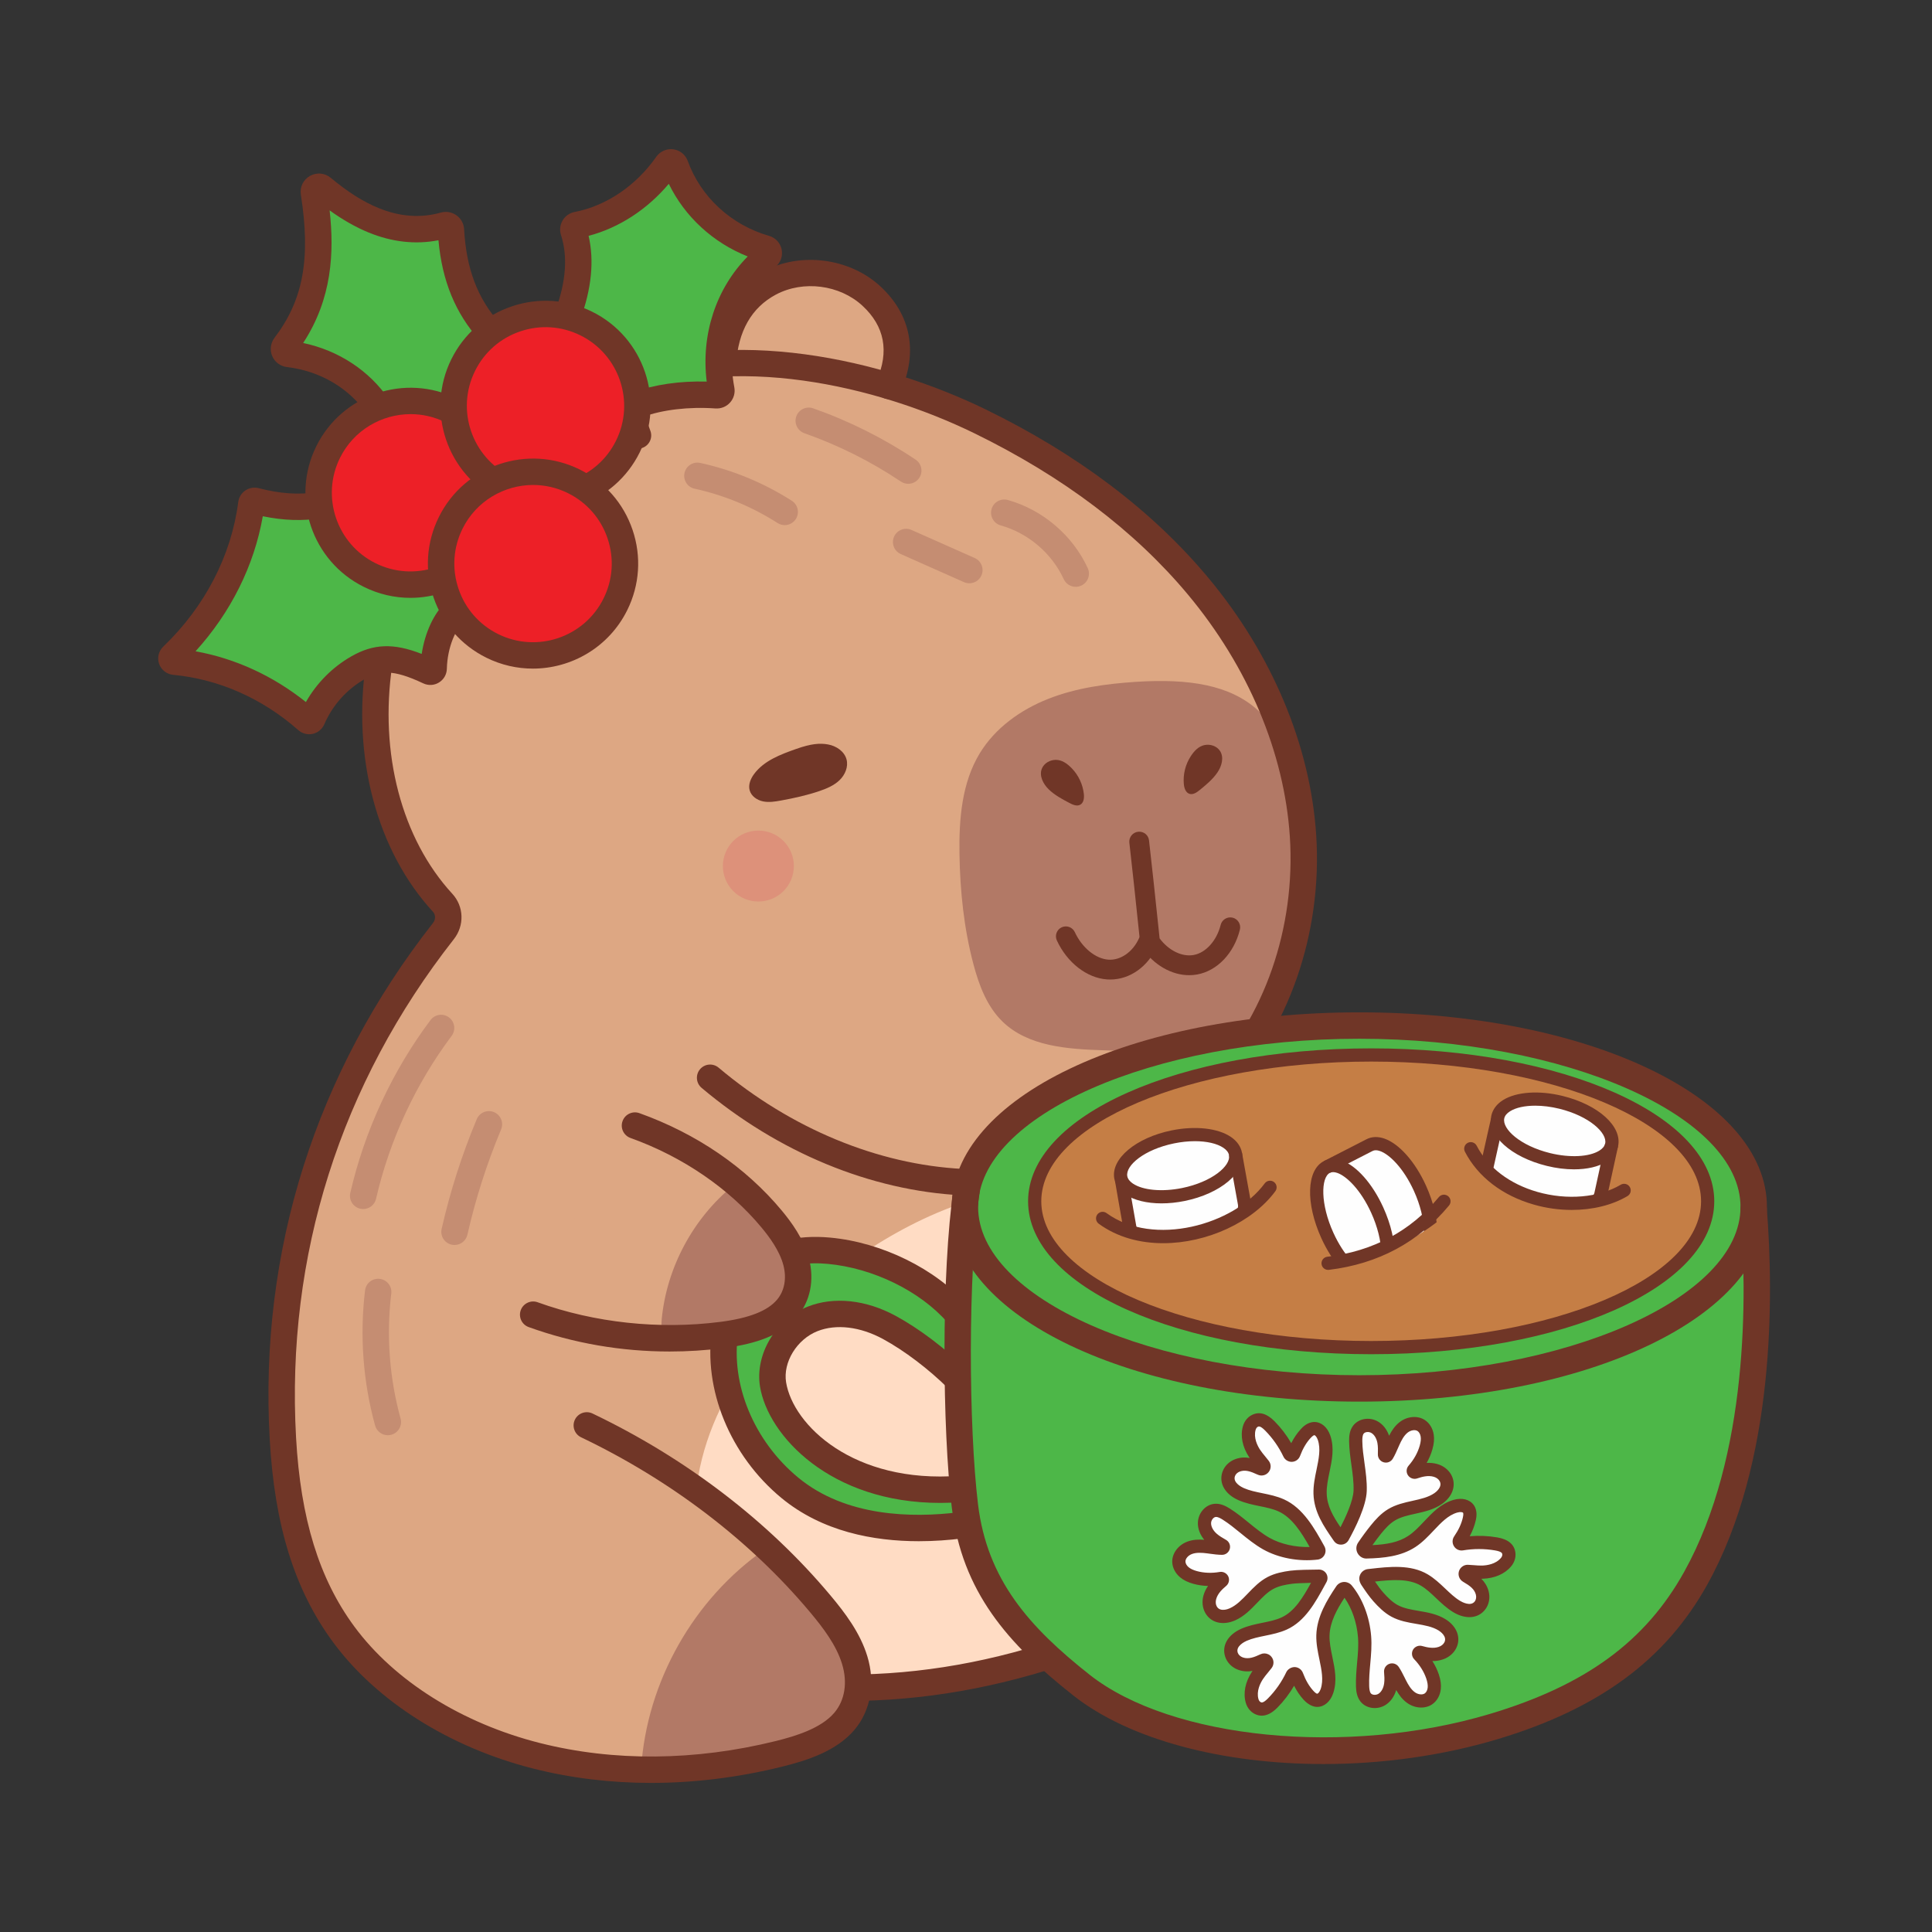 <svg xmlns="http://www.w3.org/2000/svg" xmlns:xlink="http://www.w3.org/1999/xlink" width="500" zoomAndPan="magnify" viewBox="0 0 375 375" height="500" preserveAspectRatio="xMidYMid meet" version="1.0"><rect x="0" y="0" width="375" height="375" fill="#333333" stroke="none"/><defs><g/><clipPath id="53e702008c"><path d="M 187 284 L 194 284 L 194 288.922 L 187 288.922 Z M 187 284 " clip-rule="nonzero"/></clipPath><clipPath id="68a34a9ce2"><path d="M 178 275 L 203 275 L 203 288.922 L 178 288.922 Z M 178 275 " clip-rule="nonzero"/></clipPath><clipPath id="b7b415f305"><path d="M 160 284 L 167 284 L 167 288.922 L 160 288.922 Z M 160 284 " clip-rule="nonzero"/></clipPath><clipPath id="4cdcc994ad"><path d="M 151 275 L 176 275 L 176 288.922 L 151 288.922 Z M 151 275 " clip-rule="nonzero"/></clipPath><clipPath id="d9b207ca5c"><path d="M 201 240 L 218.27 240 L 218.27 255 L 201 255 Z M 201 240 " clip-rule="nonzero"/></clipPath><clipPath id="c9c0e90fb4"><path d="M 52 94 L 170 94 L 170 346.066 L 52 346.066 Z M 52 94 " clip-rule="nonzero"/></clipPath><clipPath id="a9e40114be"><path d="M 107 28.816 L 152 28.816 L 152 82 L 107 82 Z M 107 28.816 " clip-rule="nonzero"/></clipPath><clipPath id="67e4d454ba"><path d="M 30.402 94 L 91 94 L 91 143 L 30.402 143 Z M 30.402 94 " clip-rule="nonzero"/></clipPath></defs><g clip-path="url(#53e702008c)"><path fill="#f9b233" d="M 192.566 285.25 C 192.789 285.355 192.965 285.516 193.098 285.723 C 193.16 285.828 193.184 285.941 193.164 286.062 C 193.148 286.188 193.098 286.289 193.008 286.375 C 192.707 286.605 192.23 286.375 191.977 286.648 C 191.723 286.918 191.906 287.316 191.695 287.551 C 191.316 287.988 190.441 287.262 190.066 287.703 C 189.992 287.844 189.922 287.992 189.867 288.145 C 189.66 288.5 189.137 288.477 188.746 288.348 C 187.93 288.086 187.133 287.445 187.078 286.594 C 187.078 286.254 187.164 285.941 187.336 285.648 C 187.504 285.359 187.734 285.129 188.031 284.965 C 189.379 284.129 191.266 284.484 192.566 285.25 Z M 192.566 285.25 " fill-opacity="1" fill-rule="nonzero"/></g><g clip-path="url(#68a34a9ce2)"><path stroke-linecap="butt" transform="matrix(0.301, 0, 0, 0.301, 103.41, 167.983)" fill="none" stroke-linejoin="miter" d="M 296.128 390.004 C 296.868 390.355 297.452 390.887 297.893 391.576 C 298.1 391.927 298.178 392.303 298.113 392.706 C 298.061 393.122 297.893 393.46 297.594 393.745 C 296.595 394.512 295.012 393.745 294.169 394.655 C 293.326 395.551 293.936 396.876 293.235 397.656 C 291.976 399.111 289.07 396.694 287.825 398.162 C 287.578 398.63 287.345 399.124 287.163 399.63 C 286.475 400.813 284.737 400.735 283.439 400.306 C 280.728 399.436 278.081 397.305 277.899 394.473 C 277.899 393.343 278.185 392.303 278.756 391.329 C 279.313 390.368 280.079 389.601 281.065 389.056 C 285.541 386.275 291.808 387.458 296.128 390.004 Z M 296.128 390.004 " stroke="#000000" stroke-width="2.11" stroke-opacity="1" stroke-miterlimit="10"/></g><g clip-path="url(#b7b415f305)"><path fill="#f9b233" d="M 160.93 285.25 C 160.711 285.355 160.531 285.516 160.398 285.723 C 160.336 285.828 160.316 285.941 160.332 286.062 C 160.348 286.188 160.398 286.289 160.488 286.375 C 160.773 286.605 161.266 286.375 161.52 286.648 C 161.773 286.918 161.59 287.316 161.805 287.551 C 162.18 287.988 163.055 287.262 163.43 287.703 C 163.535 287.828 163.547 288.004 163.629 288.145 C 163.84 288.5 164.359 288.477 164.75 288.348 C 165.566 288.086 166.363 287.445 166.418 286.594 C 166.418 286.254 166.332 285.941 166.164 285.648 C 165.992 285.359 165.762 285.129 165.469 284.965 C 164.117 284.129 162.23 284.484 160.93 285.25 Z M 160.93 285.25 " fill-opacity="1" fill-rule="nonzero"/></g><g clip-path="url(#4cdcc994ad)"><path stroke-linecap="butt" transform="matrix(0.301, 0, 0, 0.301, 103.41, 167.983)" fill="none" stroke-linejoin="miter" d="M 191.049 390.004 C 190.323 390.355 189.726 390.887 189.285 391.576 C 189.077 391.927 189.012 392.303 189.064 392.706 C 189.116 393.122 189.285 393.46 189.583 393.745 C 190.53 394.512 192.165 393.745 193.008 394.655 C 193.852 395.551 193.242 396.876 193.955 397.656 C 195.201 399.111 198.107 396.694 199.353 398.162 C 199.703 398.578 199.742 399.163 200.014 399.63 C 200.715 400.813 202.441 400.735 203.738 400.306 C 206.45 399.436 209.096 397.305 209.278 394.473 C 209.278 393.343 208.993 392.303 208.435 391.329 C 207.864 390.368 207.098 389.601 206.125 389.056 C 201.636 386.275 195.37 387.458 191.049 390.004 Z M 191.049 390.004 " stroke="#000000" stroke-width="2.11" stroke-opacity="1" stroke-miterlimit="10"/></g><path fill="#575756" d="M 209.574 253.457 C 209.574 253.457 218.266 245.254 217.133 241.93 C 215.996 238.605 202.422 245.031 202.422 245.031 " fill-opacity="1" fill-rule="nonzero"/><g clip-path="url(#d9b207ca5c)"><path stroke-linecap="round" transform="matrix(0.301, 0, 0, 0.301, 103.41, 167.983)" fill="none" stroke-linejoin="round" d="M 352.618 284.267 C 352.618 284.267 381.486 256.986 377.724 245.93 C 373.948 234.874 328.862 256.245 328.862 256.245 " stroke="#000000" stroke-width="5.62" stroke-opacity="1" stroke-miterlimit="4"/></g><path stroke-linecap="round" transform="matrix(0.301, 0, 0, 0.301, 103.41, 167.983)" fill-opacity="1" fill="#575756" fill-rule="nonzero" stroke-linejoin="round" d="M 156.395 289.919 C 156.395 289.919 120.56 307.067 111.594 299.584 C 102.642 292.088 138.763 257.674 138.763 257.674 " stroke="#000000" stroke-width="5.62" stroke-opacity="1" stroke-miterlimit="4"/><path stroke-linecap="round" transform="matrix(0.301, 0, 0, 0.301, 103.41, 167.983)" fill-opacity="1" fill="#fffbbd" fill-rule="nonzero" stroke-linejoin="round" d="M 267.001 140.505 C 267.04 141.869 266.962 143.234 266.806 144.585 L 218.101 146.494 C 217.763 144.922 217.582 143.338 217.556 141.74 C 217.53 140.142 217.659 138.557 217.945 136.985 C 218.23 135.4 218.671 133.867 219.255 132.386 C 219.839 130.892 220.566 129.476 221.422 128.125 C 222.291 126.774 223.277 125.526 224.38 124.37 C 225.483 123.214 226.69 122.175 228 121.252 C 229.31 120.33 230.699 119.55 232.165 118.901 C 233.631 118.251 235.136 117.758 236.706 117.394 C 238.211 117.03 239.755 116.822 241.312 116.77 C 243.154 116.692 244.97 116.822 246.774 117.186 C 249.537 117.693 252.132 118.641 254.571 120.031 C 257.011 121.421 259.138 123.175 260.981 125.293 C 262.823 127.41 264.25 129.775 265.288 132.386 C 266.313 134.997 266.884 137.699 267.001 140.505 Z M 267.001 140.505 " stroke="#000000" stroke-width="5.62" stroke-opacity="1" stroke-miterlimit="4"/><path stroke-linecap="round" transform="matrix(0.301, 0, 0, 0.301, 103.41, 167.983)" fill-opacity="1" fill="#f9c975" fill-rule="nonzero" stroke-linejoin="round" d="M 252.003 143.662 L 232.995 144.416 C 232.333 139.713 232.333 135.023 232.995 130.333 C 233.592 126.28 234.837 122.434 236.732 118.81 C 238.25 118.472 239.794 118.277 241.351 118.225 C 243.18 118.147 245.009 118.264 246.826 118.576 C 247.215 119.511 247.591 120.447 247.916 121.434 C 250.42 128.631 251.782 136.036 252.003 143.662 Z M 252.003 143.662 " stroke="#000000" stroke-width="2.66" stroke-opacity="1" stroke-miterlimit="4"/><path fill="#000000" d="M 176.707 201.938 C 176.707 202.141 176.633 202.316 176.488 202.461 C 176.344 202.605 176.168 202.68 175.961 202.68 C 175.758 202.68 175.582 202.605 175.438 202.461 C 175.293 202.316 175.219 202.141 175.219 201.938 C 175.219 201.73 175.293 201.555 175.438 201.41 C 175.582 201.266 175.758 201.195 175.961 201.195 C 176.168 201.195 176.344 201.266 176.488 201.41 C 176.633 201.555 176.707 201.73 176.707 201.938 Z M 176.707 201.938 " fill-opacity="1" fill-rule="nonzero"/><path fill="#000000" d="M 176.246 201.898 C 176.246 201.941 176.18 201.988 176.047 202.031 C 175.914 202.078 175.723 202.117 175.473 202.16 C 175.227 202.199 174.938 202.234 174.613 202.262 C 174.289 202.293 173.949 202.312 173.594 202.328 C 173.242 202.34 172.902 202.348 172.574 202.344 C 172.25 202.34 171.961 202.328 171.707 202.305 C 171.457 202.285 171.266 202.258 171.129 202.223 C 170.992 202.188 170.922 202.152 170.922 202.105 C 170.918 202.062 170.984 202.02 171.117 201.977 C 171.25 201.93 171.441 201.887 171.691 201.848 C 171.938 201.809 172.227 201.773 172.551 201.742 C 172.879 201.715 173.219 201.691 173.57 201.68 C 173.922 201.664 174.262 201.66 174.59 201.664 C 174.918 201.668 175.207 201.68 175.457 201.699 C 175.707 201.723 175.902 201.75 176.039 201.781 C 176.176 201.816 176.242 201.855 176.246 201.898 Z M 176.246 201.898 " fill-opacity="1" fill-rule="nonzero"/><path fill="#000000" d="M 181.105 201.609 C 181.109 201.652 181.043 201.695 180.91 201.738 C 180.777 201.785 180.586 201.828 180.336 201.867 C 180.09 201.906 179.801 201.941 179.477 201.973 C 179.148 202 178.812 202.023 178.457 202.035 C 178.105 202.051 177.766 202.055 177.438 202.051 C 177.109 202.047 176.82 202.035 176.57 202.016 C 176.32 201.992 176.125 201.965 175.988 201.934 C 175.852 201.898 175.785 201.859 175.781 201.816 C 175.781 201.773 175.848 201.727 175.98 201.684 C 176.113 201.637 176.305 201.598 176.555 201.555 C 176.801 201.516 177.09 201.48 177.414 201.453 C 177.738 201.422 178.078 201.402 178.434 201.387 C 178.785 201.375 179.125 201.367 179.453 201.371 C 179.777 201.375 180.066 201.387 180.32 201.41 C 180.57 201.43 180.762 201.457 180.898 201.492 C 181.035 201.527 181.105 201.566 181.105 201.609 Z M 181.105 201.609 " fill-opacity="1" fill-rule="nonzero"/><path stroke-linecap="round" transform="matrix(0.301, 0, 0, 0.301, 103.41, 167.983)" fill-opacity="1" fill="#575756" fill-rule="nonzero" stroke-linejoin="round" d="M 349.751 268.444 C 346.339 260.285 344.717 251.789 344.86 242.955 C 345.534 209.567 333.559 185.144 316.407 168.008 C 304.445 155.978 290.42 147.248 274.344 141.805 C 248.668 133.321 221.474 138.219 212.794 141.259 C 201.701 145.091 191.399 150.431 181.863 157.264 C 158.302 174.257 139.943 201.837 140.774 242.942 C 140.916 251.776 139.295 260.285 135.882 268.444 C 114.877 319.305 130.005 383.755 194.877 389.666 C 210.575 391.095 226.884 392.044 242.804 391.901 C 258.814 392.044 275.045 391.095 290.744 389.666 C 355.629 383.768 370.731 319.305 349.751 268.444 Z M 349.751 268.444 " stroke="#000000" stroke-width="5.62" stroke-opacity="1" stroke-miterlimit="4"/><path stroke-linecap="round" transform="matrix(0.301, 0, 0, 0.301, 103.41, 167.983)" fill-opacity="1" fill="#ffffff" fill-rule="nonzero" stroke-linejoin="round" d="M 326.125 277.538 C 322.816 268.769 321.234 259.714 321.389 250.334 C 321.804 227.677 315.486 208.853 302.563 194.341 C 286.346 176.154 262.006 167.995 245.1 167.995 C 244.322 167.995 243.556 167.995 242.804 168.073 C 242.064 168.138 241.312 167.995 240.533 167.995 C 223.615 167.995 199.275 176.154 183.057 194.354 C 170.147 208.84 163.816 227.664 164.231 250.347 C 164.387 259.714 162.817 268.782 159.509 277.551 C 150.751 300.896 151.27 326.216 160.871 343.651 C 168.318 357.175 178.801 361.397 197.082 366.529 C 206.722 369.244 222.966 370.309 234.617 370.66 C 235.966 370.712 237.316 370.738 238.704 370.764 L 246.917 370.764 C 248.305 370.764 249.667 370.712 251.004 370.66 C 262.667 370.309 278.911 369.244 288.551 366.529 C 306.819 361.397 317.315 357.175 324.763 343.651 C 334.364 326.216 334.883 300.883 326.125 277.538 Z M 326.125 277.538 " stroke="#000000" stroke-width="2.81" stroke-opacity="1" stroke-miterlimit="4"/><path stroke-linecap="butt" transform="matrix(0.301, 0, 0, 0.301, 103.41, 167.983)" fill-opacity="1" fill="#f9b233" fill-rule="nonzero" stroke-linejoin="miter" d="M 248.071 243.54 C 244.49 242.253 240.948 242.305 237.406 243.696 C 236.433 244.111 235.72 244.787 235.24 245.735 C 234.773 246.684 234.682 247.671 234.941 248.697 C 235.681 251.698 237.886 255.323 241.896 256.076 C 246.943 256.076 249.888 251.932 250.575 248.022 C 250.757 247.073 250.614 246.164 250.134 245.319 C 249.667 244.475 248.98 243.89 248.071 243.54 Z M 248.071 243.54 " stroke="#000000" stroke-width="2.11" stroke-opacity="1" stroke-miterlimit="10"/><path fill="#ff9791" d="M 191.922 246.398 C 192.023 246.617 192.062 246.852 192.039 247.105 C 192.012 247.359 191.93 247.613 191.785 247.867 C 191.641 248.121 191.445 248.355 191.199 248.566 C 190.957 248.781 190.684 248.957 190.375 249.098 C 190.07 249.238 189.758 249.332 189.438 249.379 C 189.117 249.426 188.812 249.426 188.523 249.371 C 188.238 249.316 187.988 249.215 187.781 249.07 C 187.57 248.922 187.414 248.742 187.316 248.523 C 187.215 248.305 187.176 248.07 187.199 247.816 C 187.223 247.562 187.309 247.309 187.453 247.055 C 187.598 246.801 187.793 246.566 188.039 246.355 C 188.281 246.141 188.555 245.965 188.863 245.824 C 189.168 245.684 189.48 245.59 189.801 245.539 C 190.121 245.492 190.426 245.496 190.715 245.551 C 191 245.605 191.25 245.707 191.457 245.852 C 191.668 246 191.824 246.18 191.922 246.398 Z M 191.922 246.398 " fill-opacity="1" fill-rule="nonzero"/><path fill="#ff9791" d="M 164.117 245.77 C 164.391 245.969 164.625 246.195 164.82 246.453 C 165.016 246.711 165.16 246.977 165.254 247.254 C 165.344 247.531 165.379 247.797 165.352 248.051 C 165.324 248.305 165.238 248.527 165.098 248.723 C 164.957 248.914 164.77 249.062 164.535 249.164 C 164.301 249.266 164.035 249.316 163.742 249.312 C 163.453 249.309 163.152 249.25 162.848 249.141 C 162.543 249.031 162.254 248.879 161.984 248.68 C 161.711 248.48 161.477 248.254 161.281 247.996 C 161.086 247.738 160.941 247.469 160.848 247.195 C 160.758 246.918 160.723 246.652 160.75 246.398 C 160.777 246.141 160.863 245.918 161.004 245.727 C 161.145 245.531 161.332 245.387 161.566 245.281 C 161.805 245.18 162.066 245.133 162.359 245.137 C 162.648 245.141 162.949 245.195 163.254 245.305 C 163.559 245.414 163.848 245.57 164.117 245.77 Z M 164.117 245.77 " fill-opacity="1" fill-rule="nonzero"/><path stroke-linecap="butt" transform="matrix(0.301, 0, 0, 0.301, 103.41, 167.983)" fill-opacity="1" fill="#9fcfe3" fill-rule="nonzero" stroke-linejoin="miter" d="M 235.849 290.581 C 234.526 291.244 233.177 291.309 231.789 290.789 C 230.361 290.049 229.842 288.256 229.726 286.645 C 229.596 284.93 229.752 283.254 230.18 281.591 C 230.426 280.045 231.231 278.876 232.567 278.084 C 233.566 277.681 234.565 277.681 235.564 278.084 C 236.511 278.486 237.393 279.006 238.198 279.643 C 239.301 280.357 240.3 281.201 241.195 282.176 C 244.88 286.606 239.651 289.126 235.849 290.581 Z M 235.849 290.581 " stroke="#000000" stroke-width="2.11" stroke-opacity="1" stroke-miterlimit="10"/><path stroke-linecap="butt" transform="matrix(0.301, 0, 0, 0.301, 103.41, 167.983)" fill-opacity="1" fill="#9fcfe3" fill-rule="nonzero" stroke-linejoin="miter" d="M 249.615 290.581 C 250.939 291.244 252.288 291.309 253.676 290.789 C 255.103 290.049 255.674 288.256 255.739 286.645 C 255.856 284.93 255.7 283.254 255.285 281.591 C 255.039 280.045 254.234 278.876 252.885 278.084 C 251.886 277.681 250.887 277.681 249.888 278.084 C 248.941 278.486 248.071 279.006 247.254 279.643 C 246.164 280.357 245.152 281.201 244.257 282.176 C 240.585 286.606 245.814 289.126 249.615 290.581 Z M 249.615 290.581 " stroke="#000000" stroke-width="2.11" stroke-opacity="1" stroke-miterlimit="10"/><path stroke-linecap="butt" transform="matrix(0.301, 0, 0, 0.301, 103.41, 167.983)" fill-opacity="1" fill="#9fcfe3" fill-rule="nonzero" stroke-linejoin="miter" d="M 245.956 284.475 C 245.944 285.281 245.671 285.969 245.1 286.541 C 244.529 287.1 243.842 287.385 243.024 287.385 C 242.22 287.385 241.532 287.1 240.961 286.541 C 240.39 285.969 240.105 285.281 240.105 284.475 C 240.105 283.67 240.39 282.981 240.961 282.41 C 241.532 281.838 242.22 281.552 243.024 281.552 C 243.842 281.552 244.529 281.838 245.1 282.41 C 245.671 282.981 245.944 283.67 245.956 284.475 Z M 245.956 284.475 " stroke="#000000" stroke-width="2.11" stroke-opacity="1" stroke-miterlimit="10"/><path fill="#000000" d="M 170.145 243.277 C 170.145 243.684 170.066 244.074 169.91 244.449 C 169.754 244.824 169.531 245.156 169.242 245.445 C 168.957 245.734 168.625 245.953 168.246 246.109 C 167.871 246.266 167.48 246.344 167.07 246.344 C 166.664 246.344 166.273 246.266 165.898 246.109 C 165.52 245.953 165.188 245.734 164.898 245.445 C 164.613 245.156 164.391 244.824 164.234 244.449 C 164.078 244.074 164 243.684 164 243.277 C 164 242.871 164.078 242.48 164.234 242.102 C 164.391 241.727 164.613 241.395 164.898 241.109 C 165.188 240.82 165.52 240.598 165.898 240.441 C 166.273 240.289 166.664 240.211 167.07 240.211 C 167.48 240.211 167.871 240.289 168.246 240.441 C 168.625 240.598 168.957 240.82 169.242 241.109 C 169.531 241.395 169.754 241.727 169.91 242.102 C 170.066 242.48 170.145 242.871 170.145 243.277 Z M 170.145 243.277 " fill-opacity="1" fill-rule="nonzero"/><path fill="#000000" d="M 189.211 243.277 C 189.211 243.684 189.133 244.074 188.977 244.449 C 188.82 244.824 188.598 245.156 188.309 245.445 C 188.023 245.734 187.691 245.953 187.312 246.109 C 186.938 246.266 186.547 246.344 186.141 246.344 C 185.73 246.344 185.34 246.266 184.965 246.109 C 184.586 245.953 184.254 245.734 183.969 245.445 C 183.68 245.156 183.457 244.824 183.301 244.449 C 183.145 244.074 183.066 243.684 183.066 243.277 C 183.066 242.871 183.145 242.48 183.301 242.102 C 183.457 241.727 183.68 241.395 183.969 241.109 C 184.254 240.82 184.586 240.598 184.965 240.441 C 185.34 240.289 185.73 240.211 186.141 240.211 C 186.547 240.211 186.938 240.289 187.312 240.441 C 187.691 240.598 188.023 240.82 188.309 241.109 C 188.598 241.395 188.82 241.727 188.977 242.102 C 189.133 242.48 189.211 242.871 189.211 243.277 Z M 189.211 243.277 " fill-opacity="1" fill-rule="nonzero"/><g fill="#000000" fill-opacity="1"><g transform="translate(196.129, 207.559)"><g><path d="M 0.328 0.188 L 0.5 -0.094 L 1.5 0.297 L 5.266 -6.156 L 4.422 -6.828 L 4.594 -7.125 L 7.516 -5.422 L 7.344 -5.125 L 6.328 -5.547 L 4.641 -2.672 L 8.094 -0.672 L 9.781 -3.547 L 8.922 -4.219 L 9.094 -4.516 L 12.016 -2.812 L 11.844 -2.516 L 10.828 -2.938 L 7.062 3.516 L 7.922 4.219 L 7.75 4.5 L 4.828 2.797 L 5 2.516 L 6.016 2.906 L 7.812 -0.172 L 4.359 -2.172 L 2.562 0.906 L 3.422 1.609 L 3.25 1.891 Z M 0.328 0.188 "/></g></g></g><g fill="#000000" fill-opacity="1"><g transform="translate(204.202, 212.247)"><g><path d="M 6.031 -5.609 C 5.938 -5.441 5.797 -5.332 5.609 -5.281 C 5.422 -5.238 5.242 -5.266 5.078 -5.359 C 4.922 -5.453 4.816 -5.586 4.766 -5.766 C 4.723 -5.953 4.75 -6.129 4.844 -6.297 C 4.938 -6.453 5.078 -6.555 5.266 -6.609 C 5.453 -6.66 5.625 -6.641 5.781 -6.547 C 5.945 -6.453 6.051 -6.312 6.094 -6.125 C 6.145 -5.938 6.125 -5.766 6.031 -5.609 Z M 2.234 0.797 L 3.031 1.422 L 2.891 1.672 L 0.234 0.141 L 0.375 -0.109 L 1.328 0.266 L 3.875 -4.094 L 3.219 -4.656 L 3.359 -4.906 L 5 -3.953 Z M 2.234 0.797 "/></g></g></g><g fill="#000000" fill-opacity="1"><g transform="translate(207.309, 214.05)"><g><path d="M 2.812 0.953 C 2.707 1.129 2.551 1.242 2.344 1.297 C 2.145 1.359 1.945 1.336 1.75 1.234 C 1.562 1.117 1.445 0.961 1.406 0.766 C 1.363 0.566 1.395 0.379 1.5 0.203 C 1.602 0.016 1.754 -0.102 1.953 -0.156 C 2.148 -0.207 2.336 -0.18 2.516 -0.078 C 2.711 0.023 2.836 0.176 2.891 0.375 C 2.941 0.57 2.914 0.766 2.812 0.953 Z M 5.516 -6.578 L 6.719 -5.891 L 3.344 -0.906 L 2.828 -1.203 Z M 5.516 -6.578 "/></g></g></g><path fill="#dda783" d="M 212.539 235.254 C 223.137 241.316 239.816 247.766 252.246 248.324 C 257.031 248.539 262.242 248.164 265.574 245.383 C 268.117 243.258 269.109 240.004 268.855 236.867 C 268.605 233.73 267.238 230.688 265.59 227.812 C 260.441 218.812 252.375 210.945 243.984 205.547 C 232.75 214.812 218.363 222.531 212.539 235.254 Z M 212.539 235.254 " fill-opacity="1" fill-rule="nonzero"/><path fill="#b27966" d="M 259.332 219.859 C 250.098 226.438 244.117 237.371 243.555 248.688 C 246.199 248.367 259.773 248.957 262.426 249.184 C 275.117 239.926 269.602 237.895 265.039 226.875 C 264.746 226.168 264.059 225.781 263.879 225.039 C 263.719 224.367 263.316 224.199 262.734 223.828 C 261.133 222.816 259.535 221.801 259.332 219.859 Z M 259.332 219.859 " fill-opacity="1" fill-rule="nonzero"/><path fill="#703627" d="M 254.453 250.938 C 253.637 250.938 252.859 250.914 252.129 250.883 C 239.211 250.305 226.551 246.664 215.527 240.359 C 214.297 239.656 213.871 238.09 214.574 236.863 C 215.277 235.637 216.84 235.211 218.074 235.91 C 228.246 241.73 240.422 245.23 252.359 245.766 C 257.953 246.016 261.742 245.246 263.93 243.418 C 265.645 241.984 266.508 239.672 266.301 237.07 C 266.121 234.801 265.188 232.266 263.367 229.082 C 258.473 220.535 250.645 212.91 241.32 207.605 C 240.09 206.906 239.66 205.34 240.359 204.113 C 241.062 202.883 242.625 202.453 243.859 203.152 C 254.109 208.984 262.395 217.074 267.816 226.539 C 269.207 228.965 271.094 232.66 271.414 236.664 C 271.754 240.941 270.223 244.836 267.219 247.348 C 263.637 250.34 258.594 250.938 254.453 250.938 Z M 254.453 250.938 " fill-opacity="1" fill-rule="nonzero"/><path fill="#dda783" d="M 211.938 319.293 C 217.539 327.902 225.418 331.102 233.969 329.574 C 239.184 328.641 243.59 325.051 246.828 320.859 C 255.473 309.695 256.965 294.223 253.707 280.484 C 250.449 266.746 242.977 254.41 234.996 242.758 C 237.215 242.551 230.195 234.988 232.094 234.633 C 233.996 234.277 237.789 235.301 238.934 233.746 C 240.348 231.82 247.488 235.008 247.34 232.625 C 246.836 224.566 244.223 216.652 239.832 209.883 C 245.023 200.406 249.793 189.383 251.883 177.863 C 256.047 167.695 252.246 156.754 249.883 146.418 C 240.559 105.711 198.129 83.73 173.688 75.766 C 176.238 69.902 174.668 62.16 169.84 57.664 C 165.016 53.164 157.414 52.082 151.379 54.746 C 145.344 57.414 141.09 63.551 140.18 70.203 C 133.852 70.375 127.562 71.891 121.199 75.074 C 116.137 69.211 108.883 64.961 101.141 64.695 C 93.398 64.426 85.367 68.664 82.258 75.754 C 78.75 83.754 84.395 90.23 89.352 96.48 C 78.602 106.047 70.949 123.965 71.52 138.34 C 72.09 152.715 78.027 166.535 86.785 178.109 C 77.23 195.293 67.723 212.652 61.48 231.297 C 55.238 249.945 52.375 270.125 56.402 289.371 C 60.434 308.613 71.984 326.789 90.414 335.938 C 106.328 344.734 125.559 345.285 143.582 342.84 C 148.297 342.199 153.094 341.336 157.25 339.008 C 161.402 336.684 164.859 332.633 164.945 326.977 C 170.93 329.512 177.77 328.074 184.102 326.605 C 191.562 324.871 200.305 322.5 211.938 319.293 Z M 211.938 319.293 " fill-opacity="1" fill-rule="nonzero"/><path fill="#ffdcc4" d="M 243.555 254.582 C 240.152 239.617 223.707 231.66 208.391 230.52 C 193.078 229.375 178.062 235.82 165.504 244.652 C 150.125 255.469 136.875 271.324 135.051 290.027 C 150.434 298.422 162.551 312.617 168.426 329.121 C 183.359 325.559 198.289 321.996 213.223 318.434 C 216.527 296.195 232.18 277.461 249.035 266.859 C 247.664 260.824 246.051 257.301 243.555 254.582 Z M 243.555 254.582 " fill-opacity="1" fill-rule="nonzero"/><path fill="#703627" d="M 172.504 77.461 C 172.16 77.461 171.812 77.391 171.48 77.246 C 170.18 76.676 169.59 75.168 170.156 73.871 C 172.633 68.211 171.703 63.32 167.398 59.34 C 162.973 55.254 155.898 54.352 150.586 57.188 C 145.871 59.711 143.277 64.266 142.867 70.73 C 142.777 72.145 141.551 73.203 140.148 73.129 C 138.734 73.039 137.66 71.82 137.75 70.41 C 138.27 62.172 141.875 56.035 148.168 52.672 C 155.344 48.836 164.895 50.055 170.875 55.578 C 176.793 61.043 178.207 68.27 174.855 75.926 C 174.434 76.887 173.492 77.461 172.504 77.461 Z M 172.504 77.461 " fill-opacity="1" fill-rule="nonzero"/><path fill="#b27966" d="M 220.508 132.344 C 214.723 132.719 208.898 133.512 203.504 135.633 C 198.109 137.75 193.141 141.305 190.141 146.262 C 186.672 152.004 186.133 159.02 186.234 165.723 C 186.344 172.953 187.094 180.199 188.953 187.188 C 190.027 191.234 191.562 195.328 194.555 198.258 C 199.523 203.113 207.168 203.625 214.113 203.859 C 220.754 204.078 227.484 204.293 233.965 202.832 C 240.449 201.371 244.398 197.836 248.062 192.293 C 250.586 188.473 251.863 181.227 252.32 176.668 C 253.301 166.965 253.754 159.996 250.957 150.652 C 249.551 145.953 247.746 141.129 244.113 137.828 C 238.766 132.973 230.844 131.676 220.508 132.344 Z M 220.508 132.344 " fill-opacity="1" fill-rule="nonzero"/><path fill="#703627" d="M 107.281 106.473 C 107.141 106.473 107.004 106.461 106.863 106.438 C 98.547 105.078 91.902 102.223 87.117 97.945 C 80.961 92.449 78.047 84.328 79.691 77.254 C 81.289 70.379 87.254 64.594 94.539 62.852 C 101.125 61.273 108.625 62.906 114.578 67.219 C 119.777 70.984 123.93 76.836 126.262 83.691 C 126.719 85.027 126 86.484 124.66 86.941 C 123.332 87.395 121.867 86.68 121.41 85.34 C 119.414 79.48 115.918 74.52 111.566 71.367 C 106.812 67.922 100.898 66.598 95.73 67.836 C 90.293 69.133 85.852 73.387 84.684 78.414 C 83.457 83.691 85.75 89.855 90.531 94.125 C 94.582 97.742 100.352 100.184 107.691 101.383 C 109.086 101.609 110.035 102.926 109.809 104.324 C 109.602 105.578 108.512 106.473 107.281 106.473 Z M 107.281 106.473 " fill-opacity="1" fill-rule="nonzero"/><path fill="#703627" d="M 115.301 91.582 C 114.25 91.582 113.262 90.93 112.887 89.883 C 110.383 82.887 103.121 77.941 95.727 77.875 C 95.723 77.875 95.719 77.875 95.715 77.875 C 94.305 77.875 93.16 76.738 93.152 75.328 C 93.145 73.914 94.285 72.758 95.703 72.754 C 95.738 72.754 95.773 72.754 95.809 72.754 C 105.309 72.754 114.508 79.215 117.715 88.156 C 118.191 89.488 117.496 90.953 116.164 91.43 C 115.879 91.535 115.586 91.582 115.301 91.582 Z M 115.301 91.582 " fill-opacity="1" fill-rule="nonzero"/><path fill="#703627" d="M 154.543 145.367 C 151.5 146.441 148.27 147.648 146.359 150.25 C 145.691 151.156 145.207 152.316 145.508 153.398 C 145.82 154.535 146.938 155.305 148.09 155.547 C 149.242 155.785 150.438 155.594 151.598 155.379 C 154.129 154.918 156.652 154.363 159.086 153.531 C 160.492 153.051 161.902 152.453 162.969 151.418 C 164.035 150.387 164.695 148.824 164.309 147.391 C 163.883 145.82 162.305 144.777 160.703 144.492 C 159.102 144.207 157.406 144.355 154.543 145.367 Z M 154.543 145.367 " fill-opacity="1" fill-rule="nonzero"/><path fill="#b27966" d="M 254.211 304.742 C 253.391 302.492 251.254 300.922 248.973 300.18 C 246.691 299.438 244.25 299.402 241.852 299.371 C 237.086 299.316 232.27 299.262 227.613 300.285 C 222.957 301.305 218.406 303.512 215.441 307.246 C 212.48 310.977 211.406 316.395 213.562 320.645 C 218.152 324.664 223.129 328.863 229.18 329.621 C 235.586 330.426 242.031 326.996 246.016 321.922 C 250 316.848 251.797 310.359 254.211 304.742 Z M 254.211 304.742 " fill-opacity="1" fill-rule="nonzero"/><path fill="#703627" d="M 190.227 232.098 C 189.047 232.098 187.867 232.07 186.684 232.008 C 169.02 231.113 151.082 223.707 136.18 211.152 C 135.098 210.242 134.961 208.625 135.871 207.543 C 136.781 206.461 138.398 206.32 139.484 207.234 C 153.535 219.07 170.391 226.051 186.945 226.891 C 204.863 227.797 222.453 221.246 234.012 209.359 C 245.414 197.633 251.523 180.059 250.355 162.348 C 249.277 146.07 242.254 129.398 230.574 115.402 C 220.215 102.996 206.266 92.465 189.113 84.094 C 170.254 74.891 142.297 68.285 120.367 77.328 C 119.07 77.867 117.559 77.25 117.016 75.938 C 116.48 74.633 117.102 73.133 118.41 72.594 C 141.91 62.898 171.504 69.801 191.363 79.488 C 209.172 88.18 223.688 99.156 234.508 112.121 C 246.879 126.945 254.324 144.66 255.469 162.008 C 256.734 181.145 250.09 200.18 237.688 212.93 C 225.883 225.07 208.348 232.098 190.227 232.098 Z M 190.227 232.098 " fill-opacity="1" fill-rule="nonzero"/><path fill="#b27966" d="M 148.516 300.691 C 134.652 310.301 125.531 326.43 124.445 343.258 C 133.797 343.879 143.273 342.629 152.145 339.605 C 155.727 338.383 159.332 336.789 161.852 333.965 C 166.488 328.766 166.199 320.555 163.039 314.352 C 159.879 308.145 154.418 303.484 148.516 300.691 Z M 148.516 300.691 " fill-opacity="1" fill-rule="nonzero"/><path fill="#dd917a" d="M 154.09 168.098 C 154.09 168.551 154.043 169 153.957 169.441 C 153.867 169.887 153.738 170.316 153.562 170.734 C 153.391 171.152 153.18 171.547 152.926 171.926 C 152.676 172.301 152.391 172.648 152.07 172.969 C 151.75 173.285 151.402 173.574 151.027 173.824 C 150.652 174.074 150.254 174.285 149.836 174.461 C 149.418 174.633 148.988 174.762 148.543 174.852 C 148.102 174.941 147.652 174.984 147.199 174.984 C 146.746 174.984 146.301 174.941 145.855 174.852 C 145.41 174.762 144.98 174.633 144.562 174.461 C 144.145 174.285 143.75 174.074 143.371 173.824 C 142.996 173.574 142.648 173.285 142.328 172.969 C 142.008 172.648 141.723 172.301 141.473 171.926 C 141.219 171.547 141.008 171.152 140.836 170.734 C 140.66 170.316 140.531 169.887 140.441 169.441 C 140.355 169 140.309 168.551 140.312 168.098 C 140.309 167.648 140.355 167.199 140.441 166.754 C 140.531 166.312 140.66 165.883 140.836 165.465 C 141.008 165.047 141.219 164.648 141.473 164.273 C 141.723 163.898 142.008 163.551 142.328 163.23 C 142.648 162.91 142.996 162.625 143.371 162.375 C 143.75 162.125 144.145 161.91 144.562 161.738 C 144.98 161.566 145.41 161.434 145.855 161.348 C 146.301 161.258 146.746 161.215 147.199 161.215 C 147.652 161.215 148.102 161.258 148.543 161.348 C 148.988 161.434 149.418 161.566 149.836 161.738 C 150.254 161.91 150.652 162.125 151.027 162.375 C 151.402 162.625 151.75 162.91 152.07 163.23 C 152.391 163.551 152.676 163.898 152.926 164.273 C 153.18 164.648 153.391 165.047 153.562 165.465 C 153.738 165.883 153.867 166.312 153.957 166.754 C 154.043 167.199 154.09 167.648 154.09 168.098 Z M 154.09 168.098 " fill-opacity="1" fill-rule="nonzero"/><g clip-path="url(#c9c0e90fb4)"><path fill="#703627" d="M 126.387 346.062 C 118.539 346.062 110.855 345.137 103.539 343.289 C 87.289 339.18 73.109 330.234 64.645 318.742 C 57.191 308.629 53.285 296.102 52.348 279.316 C 50.305 242.801 61.27 208.156 84.059 179.129 C 84.582 178.461 84.57 177.555 84.031 176.965 C 73.145 165.141 68.301 146.969 71.066 128.355 C 73.305 113.277 80.309 100.609 89.332 95.297 C 90.566 94.578 92.129 94.984 92.844 96.203 C 93.562 97.422 93.156 98.992 91.938 99.711 C 84.211 104.258 78.156 115.523 76.133 129.109 C 73.594 146.207 77.957 162.801 87.805 173.496 C 90.055 175.941 90.176 179.641 88.094 182.293 C 66.086 210.324 55.492 243.777 57.465 279.031 C 58.344 294.777 61.938 306.43 68.773 315.707 C 76.547 326.254 89.676 334.496 104.797 338.32 C 119.109 341.941 134.945 341.805 150.578 337.934 C 154.52 336.957 159.375 335.453 161.926 332.461 C 163.996 330.035 164.547 326.57 163.438 322.953 C 162.316 319.305 159.773 315.953 157.191 312.875 C 145.59 299.047 130.238 287.324 112.793 278.98 C 111.516 278.371 110.973 276.84 111.586 275.562 C 112.199 274.289 113.727 273.746 115.004 274.359 C 133.109 283.016 149.055 295.199 161.121 309.586 C 164.051 313.074 166.953 316.93 168.34 321.453 C 169.949 326.695 169.008 332.055 165.828 335.785 C 162.348 339.863 156.789 341.676 151.809 342.906 C 143.316 345.008 134.758 346.062 126.387 346.062 Z M 126.387 346.062 " fill-opacity="1" fill-rule="nonzero"/></g><path fill="#703627" d="M 231.246 332.07 C 224.41 332.07 216.586 328.902 211.645 321.359 C 196.535 326.926 181.988 329.797 167.238 330.129 C 167.215 330.129 167.195 330.129 167.18 330.129 C 165.789 330.129 164.648 329.02 164.617 327.625 C 164.586 326.211 165.707 325.039 167.121 325.008 C 181.43 324.684 195.566 321.867 210.289 316.398 C 213.973 295.645 227.301 276.613 247.051 264.004 C 247.637 263.629 248.348 263.508 249.027 263.672 C 249.703 263.832 250.285 264.262 250.641 264.859 C 259.699 280.207 260.652 298.613 253.184 314.098 C 251.453 317.699 249.668 321.426 246.781 324.734 C 243.414 328.594 239.051 331.113 234.492 331.82 C 233.445 331.984 232.359 332.07 231.246 332.07 Z M 215.297 317.512 C 219.703 325.188 227.664 327.703 233.699 326.758 C 237.07 326.234 240.34 324.32 242.918 321.367 C 245.344 318.582 246.98 315.172 248.562 311.875 C 254.91 298.715 254.488 283.188 247.535 269.824 C 230.176 281.688 218.535 298.883 215.297 317.512 Z M 215.297 317.512 " fill-opacity="1" fill-rule="nonzero"/><path fill="#703627" d="M 249.035 269.797 C 248.035 269.797 247.086 269.203 246.672 268.223 L 246.477 267.754 C 243.176 259.863 239.062 250.043 234.27 242.664 C 233.496 241.477 233.836 239.891 235.02 239.117 C 236.211 238.348 237.797 238.684 238.57 239.871 C 243.613 247.641 247.824 257.699 251.207 265.777 L 251.402 266.246 C 251.949 267.551 251.332 269.051 250.027 269.598 C 249.703 269.73 249.367 269.797 249.035 269.797 Z M 249.035 269.797 " fill-opacity="1" fill-rule="nonzero"/><path fill="#703627" d="M 231.09 146.84 C 230.078 148.414 229.609 150.328 229.781 152.191 C 229.852 152.957 230.133 153.844 230.867 154.082 C 231.578 154.309 232.301 153.805 232.879 153.332 C 234.121 152.316 235.383 151.277 236.293 149.949 C 237.137 148.715 237.621 147.004 236.801 145.754 C 236.18 144.801 234.91 144.387 233.793 144.617 C 232.68 144.848 231.824 145.691 231.09 146.84 Z M 231.09 146.84 " fill-opacity="1" fill-rule="nonzero"/><path fill="#703627" d="M 208.039 149.133 C 209.34 150.477 210.176 152.262 210.375 154.121 C 210.461 154.887 210.355 155.812 209.684 156.188 C 209.031 156.555 208.227 156.203 207.566 155.852 C 206.145 155.098 204.703 154.332 203.551 153.211 C 202.477 152.164 201.664 150.582 202.223 149.195 C 202.645 148.137 203.809 147.484 204.945 147.488 C 206.086 147.492 207.09 148.152 208.039 149.133 Z M 208.039 149.133 " fill-opacity="1" fill-rule="nonzero"/><path fill="#703627" d="M 230.824 189.285 C 227.395 189.285 223.91 187.293 221.625 183.914 C 221.449 183.652 221.34 183.352 221.305 183.039 L 221.039 180.523 C 220.422 174.633 219.809 168.77 219.207 163.574 C 219.09 162.523 219.844 161.566 220.898 161.445 C 221.996 161.324 222.91 162.082 223.027 163.137 C 223.625 168.34 224.246 174.219 224.867 180.121 L 225.078 182.137 C 226.832 184.488 229.422 185.773 231.691 185.363 C 234.059 184.93 236.168 182.582 236.93 179.523 C 237.188 178.492 238.223 177.867 239.262 178.121 C 240.289 178.379 240.918 179.422 240.66 180.453 C 239.523 185.02 236.27 188.434 232.379 189.145 C 231.867 189.238 231.348 189.285 230.824 189.285 Z M 230.824 189.285 " fill-opacity="1" fill-rule="nonzero"/><path fill="#703627" d="M 215.492 190.125 C 215.285 190.125 215.082 190.117 214.875 190.105 C 210.957 189.828 207.137 186.863 205.137 182.543 C 204.691 181.582 205.109 180.438 206.07 179.992 C 207.039 179.547 208.176 179.965 208.625 180.93 C 210.023 183.949 212.641 186.094 215.145 186.27 C 217.48 186.43 219.891 184.797 221.098 182.078 C 221.527 181.109 222.66 180.672 223.633 181.102 C 224.602 181.527 225.039 182.664 224.609 183.633 C 222.84 187.633 219.309 190.125 215.492 190.125 Z M 215.492 190.125 " fill-opacity="1" fill-rule="nonzero"/><path fill="#c58d72" d="M 70.496 234.676 C 70.305 234.676 70.113 234.652 69.918 234.609 C 68.539 234.293 67.676 232.918 67.992 231.539 C 70.762 219.488 76.145 207.887 83.562 197.996 C 84.406 196.863 86.012 196.629 87.148 197.48 C 88.281 198.328 88.512 199.934 87.66 201.066 C 80.672 210.395 75.598 221.328 72.992 232.688 C 72.719 233.871 71.664 234.676 70.496 234.676 Z M 70.496 234.676 " fill-opacity="1" fill-rule="nonzero"/><path fill="#c58d72" d="M 88.227 241.652 C 88.039 241.652 87.848 241.633 87.656 241.59 C 86.273 241.277 85.41 239.902 85.723 238.523 C 87.367 231.27 89.66 224.105 92.535 217.238 C 93.082 215.934 94.582 215.316 95.891 215.867 C 97.195 216.41 97.812 217.914 97.266 219.219 C 94.504 225.812 92.305 232.688 90.723 239.656 C 90.453 240.844 89.398 241.652 88.227 241.652 Z M 88.227 241.652 " fill-opacity="1" fill-rule="nonzero"/><path fill="#c58d72" d="M 75.277 278.578 C 74.156 278.578 73.125 277.832 72.809 276.699 C 70.469 268.246 69.797 259.172 70.859 250.461 C 71.031 249.059 72.281 248.059 73.715 248.23 C 75.117 248.402 76.121 249.676 75.945 251.082 C 74.965 259.133 75.59 267.52 77.75 275.332 C 78.129 276.695 77.328 278.105 75.965 278.484 C 75.738 278.547 75.508 278.578 75.277 278.578 Z M 75.277 278.578 " fill-opacity="1" fill-rule="nonzero"/><path fill="#c58d72" d="M 152.309 101.926 C 151.836 101.926 151.359 101.793 150.93 101.52 C 145.98 98.355 140.559 96.113 134.816 94.855 C 133.434 94.555 132.559 93.188 132.863 91.805 C 133.164 90.422 134.535 89.551 135.914 89.852 C 142.25 91.238 148.23 93.715 153.695 97.203 C 154.887 97.969 155.234 99.551 154.473 100.742 C 153.98 101.508 153.156 101.926 152.309 101.926 Z M 152.309 101.926 " fill-opacity="1" fill-rule="nonzero"/><path fill="#c58d72" d="M 176.289 93.906 C 175.801 93.906 175.305 93.766 174.867 93.473 C 169.043 89.57 162.738 86.414 156.129 84.09 C 154.793 83.617 154.09 82.156 154.559 80.82 C 155.031 79.484 156.5 78.789 157.828 79.254 C 164.848 81.723 171.539 85.074 177.719 89.215 C 178.898 90.004 179.211 91.594 178.422 92.77 C 177.93 93.508 177.117 93.906 176.289 93.906 Z M 176.289 93.906 " fill-opacity="1" fill-rule="nonzero"/><path fill="#c58d72" d="M 188.148 113.215 C 187.801 113.215 187.449 113.145 187.109 112.996 L 174.84 107.543 C 173.543 106.969 172.965 105.457 173.539 104.16 C 174.117 102.871 175.629 102.289 176.922 102.863 L 189.191 108.312 C 190.488 108.887 191.066 110.402 190.492 111.695 C 190.07 112.648 189.133 113.215 188.148 113.215 Z M 188.148 113.215 " fill-opacity="1" fill-rule="nonzero"/><path fill="#c58d72" d="M 208.801 113.902 C 207.832 113.902 206.906 113.352 206.473 112.414 C 204.148 107.379 199.574 103.48 194.23 101.98 C 192.871 101.598 192.074 100.184 192.457 98.824 C 192.844 97.461 194.262 96.672 195.617 97.047 C 202.383 98.949 208.184 103.887 211.129 110.266 C 211.723 111.551 211.16 113.074 209.875 113.664 C 209.527 113.824 209.16 113.902 208.801 113.902 Z M 208.801 113.902 " fill-opacity="1" fill-rule="nonzero"/><path fill="#4db748" d="M 340.398 234.277 C 340.398 235.43 340.273 236.578 340.031 237.727 C 339.785 238.875 339.418 240.016 338.926 241.145 C 338.438 242.277 337.828 243.395 337.102 244.5 C 336.375 245.602 335.531 246.688 334.57 247.754 C 333.609 248.82 332.539 249.859 331.359 250.879 C 330.176 251.895 328.891 252.883 327.496 253.84 C 326.102 254.801 324.613 255.727 323.02 256.617 C 321.43 257.508 319.75 258.363 317.977 259.18 C 316.203 259.992 314.348 260.766 312.41 261.5 C 310.473 262.23 308.461 262.918 306.375 263.559 C 304.289 264.199 302.141 264.789 299.93 265.336 C 297.719 265.879 295.457 266.371 293.141 266.812 C 290.824 267.254 288.465 267.641 286.066 267.977 C 283.668 268.312 281.238 268.59 278.777 268.816 C 276.32 269.043 273.844 269.211 271.348 269.324 C 268.852 269.438 266.352 269.492 263.844 269.492 C 261.336 269.492 258.836 269.438 256.34 269.324 C 253.844 269.211 251.367 269.043 248.906 268.816 C 246.449 268.59 244.02 268.312 241.621 267.977 C 239.223 267.641 236.863 267.254 234.547 266.812 C 232.23 266.371 229.965 265.879 227.754 265.336 C 225.543 264.789 223.395 264.199 221.312 263.559 C 219.227 262.918 217.215 262.23 215.277 261.5 C 213.34 260.766 211.484 259.992 209.711 259.18 C 207.938 258.363 206.254 257.508 204.664 256.617 C 203.074 255.727 201.582 254.801 200.191 253.84 C 198.797 252.883 197.508 251.895 196.328 250.879 C 195.145 249.859 194.074 248.82 193.117 247.754 C 192.156 246.688 191.312 245.602 190.586 244.5 C 189.855 243.395 189.25 242.277 188.758 241.145 C 188.27 240.016 187.902 238.875 187.656 237.727 C 187.41 236.578 187.289 235.43 187.289 234.277 C 187.289 233.121 187.41 231.973 187.656 230.824 C 187.902 229.676 188.27 228.535 188.758 227.406 C 189.25 226.273 189.855 225.156 190.586 224.055 C 191.312 222.949 192.156 221.863 193.117 220.801 C 194.074 219.734 195.145 218.691 196.328 217.676 C 197.508 216.656 198.797 215.668 200.191 214.711 C 201.582 213.75 203.074 212.824 204.664 211.934 C 206.254 211.043 207.938 210.188 209.711 209.375 C 211.484 208.559 213.34 207.785 215.277 207.055 C 217.215 206.32 219.227 205.637 221.312 204.996 C 223.395 204.352 225.543 203.762 227.754 203.219 C 229.965 202.672 232.23 202.18 234.547 201.738 C 236.863 201.297 239.223 200.91 241.621 200.574 C 244.02 200.242 246.449 199.961 248.906 199.734 C 251.367 199.512 253.844 199.34 256.34 199.23 C 258.836 199.117 261.336 199.059 263.844 199.059 C 266.352 199.059 268.852 199.117 271.348 199.23 C 273.844 199.34 276.32 199.512 278.777 199.734 C 281.238 199.961 283.668 200.242 286.066 200.574 C 288.465 200.91 290.824 201.297 293.141 201.738 C 295.457 202.18 297.719 202.672 299.93 203.219 C 302.141 203.762 304.289 204.352 306.375 204.996 C 308.461 205.637 310.473 206.32 312.41 207.055 C 314.348 207.785 316.203 208.559 317.977 209.375 C 319.75 210.188 321.43 211.043 323.02 211.934 C 324.613 212.824 326.102 213.75 327.496 214.711 C 328.891 215.668 330.176 216.656 331.359 217.676 C 332.539 218.691 333.609 219.734 334.57 220.801 C 335.531 221.863 336.375 222.949 337.102 224.055 C 337.828 225.156 338.438 226.273 338.926 227.406 C 339.418 228.535 339.785 229.676 340.031 230.824 C 340.273 231.973 340.398 233.121 340.398 234.277 Z M 340.398 234.277 " fill-opacity="1" fill-rule="nonzero"/><path fill="#4db748" d="M 340.379 234.695 C 342.23 258.125 340.406 286.051 329.156 306.305 C 320.371 322.121 306.617 330.121 289.965 335.113 C 261.625 343.609 226.672 340.316 209.891 327.062 C 197.922 317.605 189.199 308.035 187.289 292.289 C 185.379 276.539 185.336 246.555 187.297 231.195 C 206.688 256.617 240.398 265.316 265.762 265.516 C 291.129 265.719 315.098 259.961 340.379 234.695 Z M 340.379 234.695 " fill-opacity="1" fill-rule="nonzero"/><path fill="#c57e45" d="M 331.457 233.168 C 331.457 234.098 331.352 235.027 331.145 235.953 C 330.934 236.879 330.621 237.797 330.203 238.711 C 329.785 239.621 329.266 240.523 328.645 241.414 C 328.023 242.305 327.305 243.18 326.488 244.039 C 325.668 244.898 324.754 245.738 323.746 246.559 C 322.738 247.379 321.641 248.176 320.449 248.949 C 319.262 249.723 317.988 250.469 316.633 251.188 C 315.277 251.906 313.84 252.594 312.328 253.25 C 310.816 253.91 309.234 254.531 307.578 255.125 C 305.926 255.715 304.211 256.266 302.43 256.785 C 300.652 257.301 298.82 257.777 296.934 258.215 C 295.047 258.656 293.117 259.051 291.141 259.406 C 289.164 259.766 287.152 260.078 285.105 260.348 C 283.059 260.617 280.984 260.844 278.887 261.023 C 276.789 261.207 274.676 261.344 272.547 261.434 C 270.418 261.523 268.285 261.57 266.145 261.57 C 264.008 261.57 261.871 261.523 259.742 261.434 C 257.613 261.344 255.5 261.207 253.402 261.023 C 251.305 260.844 249.234 260.617 247.188 260.348 C 245.141 260.078 243.129 259.766 241.152 259.406 C 239.176 259.051 237.242 258.656 235.359 258.215 C 233.473 257.777 231.637 257.301 229.859 256.785 C 228.082 256.266 226.367 255.715 224.711 255.125 C 223.059 254.531 221.477 253.91 219.961 253.25 C 218.449 252.594 217.016 251.906 215.66 251.188 C 214.301 250.469 213.027 249.723 211.84 248.949 C 210.652 248.176 209.555 247.379 208.547 246.559 C 207.535 245.738 206.625 244.898 205.805 244.039 C 204.984 243.18 204.266 242.305 203.645 241.414 C 203.023 240.523 202.504 239.621 202.09 238.711 C 201.672 237.797 201.355 236.879 201.148 235.953 C 200.938 235.027 200.832 234.098 200.832 233.168 C 200.832 232.238 200.938 231.312 201.148 230.387 C 201.355 229.461 201.672 228.539 202.09 227.629 C 202.504 226.715 203.023 225.816 203.645 224.926 C 204.266 224.035 204.984 223.16 205.805 222.301 C 206.625 221.441 207.535 220.602 208.547 219.781 C 209.555 218.961 210.652 218.164 211.84 217.391 C 213.027 216.617 214.301 215.871 215.66 215.152 C 217.016 214.434 218.449 213.746 219.961 213.086 C 221.477 212.43 223.059 211.805 224.711 211.215 C 226.367 210.625 228.082 210.07 229.859 209.555 C 231.637 209.039 233.473 208.562 235.359 208.121 C 237.242 207.684 239.176 207.285 241.152 206.93 C 243.129 206.574 245.141 206.262 247.188 205.992 C 249.234 205.723 251.305 205.496 253.402 205.312 C 255.5 205.133 257.613 204.996 259.742 204.906 C 261.871 204.812 264.008 204.77 266.145 204.77 C 268.285 204.77 270.418 204.812 272.547 204.906 C 274.676 204.996 276.789 205.133 278.887 205.312 C 280.984 205.496 283.059 205.723 285.105 205.992 C 287.152 206.262 289.164 206.574 291.141 206.93 C 293.117 207.285 295.047 207.684 296.934 208.121 C 298.82 208.562 300.652 209.039 302.43 209.555 C 304.211 210.07 305.926 210.625 307.578 211.215 C 309.234 211.805 310.816 212.43 312.328 213.086 C 313.84 213.746 315.277 214.434 316.633 215.152 C 317.988 215.871 319.262 216.617 320.449 217.391 C 321.641 218.164 322.738 218.961 323.746 219.781 C 324.754 220.602 325.668 221.441 326.488 222.301 C 327.305 223.16 328.023 224.035 328.645 224.926 C 329.266 225.816 329.785 226.715 330.203 227.629 C 330.621 228.539 330.934 229.461 331.145 230.387 C 331.352 231.312 331.457 232.238 331.457 233.168 Z M 331.457 233.168 " fill-opacity="1" fill-rule="nonzero"/><path fill="#703627" d="M 263.844 272.055 C 219.477 272.055 184.723 255.461 184.723 234.277 C 184.723 213.09 219.477 196.496 263.844 196.496 C 308.207 196.496 342.961 213.09 342.961 234.277 C 342.961 255.461 308.207 272.055 263.844 272.055 Z M 263.844 201.621 C 223.734 201.621 189.852 216.574 189.852 234.277 C 189.852 251.977 223.734 266.93 263.844 266.93 C 303.949 266.93 337.832 251.977 337.832 234.277 C 337.832 216.574 303.949 201.621 263.844 201.621 Z M 263.844 201.621 " fill-opacity="1" fill-rule="nonzero"/><path fill="#4db748" d="M 185.84 267.93 C 182.305 263.754 177.977 260.25 173.16 257.656 C 170.609 256.285 167.891 255.152 165.023 254.738 C 162.156 254.32 159.117 254.66 156.59 256.074 C 153.137 258.004 150.945 261.836 150.59 265.777 C 150.234 269.715 151.582 273.699 153.887 276.918 C 156.188 280.133 159.395 282.625 162.871 284.52 C 170.184 288.496 178.867 289.906 187.062 288.441 C 187.137 291.172 187.211 293.898 187.289 296.629 C 179.91 296.992 172.414 296.66 165.332 294.562 C 158.25 292.465 151.57 288.484 147.16 282.562 C 143.062 277.062 141.121 270.137 140.988 263.281 C 140.902 258.902 141.578 254.359 143.961 250.684 C 147.691 244.922 155.09 242.32 161.934 242.809 C 168.781 243.301 175.168 246.414 180.996 250.035 C 182.664 251.07 184.387 252.25 185.191 254.043 C 185.828 255.465 185.797 257.082 185.754 258.637 C 185.68 261.258 185.605 263.875 185.84 267.93 Z M 185.84 267.93 " fill-opacity="1" fill-rule="nonzero"/><path fill="#703627" d="M 256.887 342.398 C 237.496 342.402 219.289 337.75 208.301 329.07 C 195.598 319.035 186.73 308.992 184.742 292.598 C 182.91 277.477 182.676 247.059 185.109 230.496 C 185.316 229.098 186.578 228.121 188.02 228.332 C 189.418 228.539 190.387 229.84 190.18 231.242 C 187.801 247.418 188.039 277.176 189.832 291.98 C 191.609 306.637 199.77 315.801 211.48 325.055 C 227.391 337.617 261.527 340.961 289.227 332.66 C 307.781 327.098 319.402 318.586 326.914 305.062 C 339.445 282.5 339.129 251.414 337.824 234.895 C 337.715 233.484 338.766 232.254 340.176 232.141 C 341.602 232.027 342.824 233.082 342.934 234.492 C 344.285 251.586 344.578 283.809 331.395 307.547 C 323.293 322.133 310.367 331.672 290.699 337.566 C 279.82 340.828 268.152 342.398 256.887 342.398 Z M 256.887 342.398 " fill-opacity="1" fill-rule="nonzero"/><path fill="#703627" d="M 178.336 299.148 C 169.57 299.148 159.594 297.293 151.676 290.758 C 141.715 282.531 136.426 269.648 138.215 257.934 C 139.098 252.117 141.633 247.242 145.348 244.207 C 149.262 241.008 154.715 239.625 161.113 240.215 C 171.172 241.137 181.641 246.289 187.785 253.344 C 188.715 254.41 188.605 256.027 187.535 256.957 C 186.473 257.883 184.848 257.777 183.922 256.707 C 178.598 250.598 169.461 246.125 160.645 245.316 C 157.133 244.992 152.195 245.23 148.594 248.176 C 145.863 250.406 143.977 254.145 143.281 258.703 C 141.762 268.676 146.34 279.707 154.941 286.809 C 164.148 294.41 176.973 294.656 186.117 293.527 C 187.52 293.352 188.805 294.352 188.977 295.758 C 189.152 297.16 188.152 298.441 186.75 298.613 C 184.172 298.934 181.324 299.148 178.336 299.148 Z M 178.336 299.148 " fill-opacity="1" fill-rule="nonzero"/><path fill="#703627" d="M 182.496 291.715 C 161.176 291.715 149.074 278.656 147.52 269.141 C 146.5 262.895 150.566 256.074 156.777 253.617 C 161.844 251.609 168.074 252.266 173.871 255.418 C 178.465 257.918 183.488 261.723 187.656 265.852 C 188.66 266.848 188.668 268.469 187.672 269.473 C 186.676 270.477 185.055 270.484 184.047 269.488 C 180.266 265.742 175.543 262.164 171.418 259.918 C 166.969 257.496 162.316 256.934 158.664 258.379 C 154.672 259.961 151.941 264.418 152.582 268.316 C 153.926 276.559 165.59 288.02 186.238 286.445 C 187.68 286.34 188.883 287.395 188.988 288.805 C 189.098 290.215 188.039 291.449 186.629 291.555 C 185.215 291.664 183.836 291.715 182.496 291.715 Z M 182.496 291.715 " fill-opacity="1" fill-rule="nonzero"/><path fill="#fefefe" d="M 232.082 220 C 234.758 219.082 237.773 220.785 239.266 223.191 C 240.758 225.594 241.082 228.523 241.332 231.34 C 241.473 232.957 241.598 234.633 241.035 236.156 C 240.18 238.453 237.93 239.934 235.66 240.867 C 232.543 242.145 229.133 242.695 225.773 242.465 C 223.797 242.328 221.691 241.844 220.375 240.367 C 219.375 239.242 218.98 237.715 218.715 236.234 C 218.262 233.699 218.086 231.113 218.191 228.539 C 218.246 227.309 218.391 226 219.168 225.039 C 219.801 224.262 220.758 223.832 221.68 223.43 C 224.383 222.254 227.25 221.664 232.082 220 Z M 232.082 220 " fill-opacity="1" fill-rule="nonzero"/><path fill="#fefefe" d="M 268.621 222.023 C 273.277 225.094 276.66 230.039 277.824 235.496 C 278.332 237.875 278.391 240.516 277.086 242.566 C 275.969 244.324 274.043 245.371 272.203 246.344 C 269.789 247.621 267.02 248.93 264.441 248.035 C 262.359 247.312 261.008 245.336 259.941 243.406 C 258.293 240.426 256.969 237.262 256 233.996 C 255.504 232.316 255.102 230.512 255.609 228.84 C 256.195 226.906 257.883 225.523 259.613 224.48 C 262.5 222.746 266.203 220.434 268.621 222.023 Z M 268.621 222.023 " fill-opacity="1" fill-rule="nonzero"/><path fill="#fefefe" d="M 310.398 217.477 C 312.383 219.164 312.863 220.828 312.691 223.426 C 312.523 226.02 311.629 228.508 310.746 230.953 C 310.273 232.266 309.75 233.648 308.652 234.504 C 307.312 235.551 305.461 235.562 303.762 235.527 C 300.605 235.461 297.328 235.363 294.504 233.961 C 290.391 231.918 287.91 227.07 288.555 222.527 C 289.203 217.984 292.867 214.051 297.328 212.977 C 301.793 211.906 305.629 213.426 310.398 217.477 Z M 310.398 217.477 " fill-opacity="1" fill-rule="nonzero"/><path fill="#703627" d="M 225.453 233.574 C 222.621 233.574 220.121 232.977 218.445 231.844 C 217.25 231.031 216.5 229.961 216.281 228.75 C 215.59 224.922 220.48 220.82 227.41 219.41 C 231.984 218.48 236.383 218.965 238.91 220.672 C 240.105 221.484 240.855 222.555 241.074 223.77 C 241.766 227.598 236.875 231.699 229.941 233.109 C 228.406 233.422 226.887 233.574 225.453 233.574 Z M 231.934 221.504 C 230.66 221.504 229.301 221.641 227.922 221.922 C 222.086 223.105 218.434 226.23 218.805 228.293 C 218.902 228.82 219.262 229.301 219.883 229.723 C 221.824 231.039 225.57 231.379 229.434 230.598 C 235.27 229.41 238.926 226.285 238.551 224.223 C 238.457 223.695 238.094 223.215 237.469 222.793 C 236.219 221.949 234.227 221.504 231.934 221.504 Z M 231.934 221.504 " fill-opacity="1" fill-rule="nonzero"/><path fill="#703627" d="M 227.188 243.164 C 224.355 243.164 221.852 242.566 220.176 241.434 C 218.98 240.621 218.23 239.555 218.012 238.34 C 217.453 235.246 216.426 229.262 216.426 229.262 L 218.957 228.828 C 218.957 228.828 219.977 234.797 220.535 237.883 C 220.629 238.41 220.992 238.891 221.617 239.312 C 223.555 240.629 227.301 240.969 231.164 240.188 C 237 239 240.652 235.875 240.281 233.812 L 238.551 224.223 L 241.074 223.77 L 242.805 233.359 C 243.496 237.188 238.605 241.289 231.676 242.699 C 230.137 243.012 228.621 243.164 227.188 243.164 Z M 227.188 243.164 " fill-opacity="1" fill-rule="nonzero"/><path fill="#703627" d="M 266.203 249.734 C 265.672 249.734 265.113 249.633 264.543 249.438 C 261.664 248.438 258.578 244.953 256.48 240.348 C 253.379 233.539 253.586 227.102 256.961 225.371 C 257.969 224.852 259.164 224.809 260.414 225.246 C 263.293 226.246 266.383 229.727 268.48 234.332 C 271.578 241.141 271.371 247.578 267.996 249.312 C 267.445 249.594 266.844 249.734 266.203 249.734 Z M 258.758 227.508 C 258.523 227.508 258.316 227.555 258.133 227.648 C 256.363 228.555 256.277 233.723 258.812 239.289 C 260.848 243.754 263.578 246.391 265.383 247.016 C 265.965 247.219 266.449 247.223 266.824 247.031 C 268.594 246.125 268.68 240.957 266.145 235.395 C 264.109 230.926 261.379 228.293 259.574 227.664 C 259.273 227.559 259.004 227.508 258.758 227.508 Z M 257.547 226.508 L 257.574 226.508 Z M 257.547 226.508 " fill-opacity="1" fill-rule="nonzero"/><path fill="#703627" d="M 268.422 249.031 L 267.273 246.738 C 267.273 246.738 272.445 244.152 275.109 242.785 C 276.879 241.879 276.965 236.711 274.434 231.145 C 272.398 226.68 269.664 224.043 267.859 223.418 C 267.273 223.211 266.789 223.211 266.418 223.402 L 258.133 227.648 L 256.961 225.371 L 265.246 221.121 C 266.258 220.605 267.449 220.562 268.703 220.996 C 271.578 222 274.668 225.48 276.766 230.086 C 279.867 236.895 279.656 243.336 276.281 245.062 C 273.609 246.434 268.422 249.031 268.422 249.031 Z M 268.422 249.031 " fill-opacity="1" fill-rule="nonzero"/><path fill="#703627" d="M 305.516 226.969 C 303.852 226.969 302.062 226.75 300.254 226.305 C 293.266 224.59 288.633 220.387 289.473 216.527 C 289.738 215.324 290.523 214.285 291.746 213.52 C 294.328 211.91 298.75 211.605 303.285 212.719 C 310.273 214.438 314.906 218.641 314.066 222.5 C 313.801 223.703 313.016 224.742 311.793 225.504 C 310.242 226.473 308.023 226.969 305.516 226.969 Z M 297.988 214.613 C 295.984 214.613 294.246 214.98 293.105 215.695 C 292.469 216.09 292.094 216.555 291.977 217.074 C 291.531 219.121 295.07 222.395 300.863 223.816 C 304.699 224.758 308.453 224.57 310.438 223.332 C 311.07 222.938 311.445 222.473 311.562 221.953 C 312.008 219.906 308.469 216.633 302.676 215.207 C 301.055 214.809 299.453 214.613 297.988 214.613 Z M 297.988 214.613 " fill-opacity="1" fill-rule="nonzero"/><path fill="#703627" d="M 303.438 236.48 C 301.777 236.48 299.988 236.262 298.176 235.82 C 291.188 234.102 286.551 229.898 287.398 226.039 C 288.066 222.973 289.41 217.059 289.41 217.059 L 291.91 217.625 C 291.91 217.625 290.57 223.523 289.902 226.586 C 289.453 228.633 292.992 231.906 298.789 233.332 C 302.625 234.27 306.379 234.078 308.363 232.844 C 308.992 232.449 309.371 231.984 309.488 231.465 L 311.562 221.953 L 314.066 222.5 L 311.992 232.012 C 311.727 233.215 310.941 234.254 309.719 235.02 C 308.168 235.984 305.949 236.48 303.438 236.48 Z M 303.438 236.48 " fill-opacity="1" fill-rule="nonzero"/><path fill="#c57e45" d="M 284.609 222.113 C 287.359 227.512 292.926 231.012 298.723 232.781 C 303.586 234.266 309.242 234.59 313.402 231.672 C 314.551 230.867 315.863 229.781 317.168 230.281 C 318.461 230.777 318.734 232.504 318.473 233.859 C 317.828 237.188 315.254 239.875 312.301 241.543 C 306.25 244.969 298.23 244.559 292.555 240.535 C 286.883 236.516 283.844 229.086 284.609 222.113 Z M 284.609 222.113 " fill-opacity="1" fill-rule="nonzero"/><path fill="#c57e45" d="M 284.492 231.691 C 278.043 239.816 267.246 244.961 256.215 245.164 C 255.645 247.617 257.5 250.156 259.988 251.246 C 262.477 252.34 265.414 252.23 268.105 251.656 C 271.633 250.902 274.984 249.371 277.59 247.086 C 282.027 243.195 283.973 237.414 284.492 231.691 Z M 284.492 231.691 " fill-opacity="1" fill-rule="nonzero"/><path fill="#c57e45" d="M 246.562 230.762 C 239.766 237.988 228.949 241.254 219.352 238.75 C 217.496 238.27 215.691 237.586 213.984 236.723 C 214.734 239.977 215.668 243.41 218.117 245.676 C 219.801 247.23 222.047 248.07 224.309 248.426 C 226.574 248.777 228.879 248.684 231.168 248.586 C 234.703 248.438 238.449 248.223 241.367 246.219 C 243.148 244.996 244.453 243.207 245.645 241.402 C 247.797 238.145 249.766 234.336 246.562 230.762 Z M 246.562 230.762 " fill-opacity="1" fill-rule="nonzero"/><path fill="#703627" d="M 257.781 246.484 C 257.141 246.484 256.59 246.008 256.512 245.359 C 256.426 244.656 256.926 244.02 257.629 243.934 C 266.504 242.863 273.789 238.965 279.285 232.352 C 279.738 231.805 280.547 231.734 281.09 232.184 C 281.633 232.637 281.707 233.441 281.254 233.988 C 275.332 241.121 267.484 245.324 257.938 246.477 C 257.887 246.484 257.832 246.484 257.781 246.484 Z M 257.781 246.484 " fill-opacity="1" fill-rule="nonzero"/><path fill="#703627" d="M 305.082 234.848 C 302.645 234.848 300.137 234.508 297.711 233.812 C 291.605 232.066 286.859 228.422 284.34 223.551 C 284.016 222.922 284.262 222.148 284.891 221.824 C 285.508 221.504 286.289 221.746 286.617 222.375 C 288.809 226.613 293 229.801 298.414 231.352 C 304.164 232.996 310.367 232.461 314.586 229.953 C 315.188 229.594 315.98 229.789 316.344 230.398 C 316.707 231.008 316.508 231.793 315.898 232.156 C 312.91 233.93 309.086 234.848 305.082 234.848 Z M 305.082 234.848 " fill-opacity="1" fill-rule="nonzero"/><path fill="#703627" d="M 225.77 241.305 C 221.262 241.305 216.855 240.156 213.262 237.523 C 212.691 237.105 212.566 236.305 212.984 235.734 C 213.41 235.164 214.211 235.043 214.773 235.457 C 223.879 242.113 239.52 237.777 245.48 229.695 C 245.898 229.125 246.703 229.008 247.273 229.426 C 247.84 229.844 247.965 230.645 247.543 231.215 C 243.121 237.215 234.266 241.305 225.77 241.305 Z M 225.77 241.305 " fill-opacity="1" fill-rule="nonzero"/><path fill="#703627" d="M 266.145 262.852 C 228.805 262.852 199.551 249.812 199.551 233.168 C 199.551 216.523 228.805 203.488 266.145 203.488 C 303.488 203.488 332.738 216.523 332.738 233.168 C 332.738 249.812 303.488 262.852 266.145 262.852 Z M 266.145 206.051 C 230.84 206.051 202.113 218.215 202.113 233.168 C 202.113 248.121 230.84 260.289 266.145 260.289 C 301.453 260.289 330.176 248.121 330.176 233.168 C 330.176 218.215 301.453 206.051 266.145 206.051 Z M 266.145 206.051 " fill-opacity="1" fill-rule="nonzero"/><path fill="#fefefe" d="M 250.621 306.141 C 249.25 306.328 247.863 306.594 246.637 307.234 C 243.777 308.727 242.16 312.031 239.215 313.34 C 237.809 313.965 235.961 314.023 235.066 312.449 C 234.652 311.727 234.598 310.84 234.824 310.039 C 235.195 308.699 236.137 307.719 237.172 306.848 C 237.387 306.668 237.23 306.332 236.957 306.379 C 235.312 306.664 233.59 306.629 231.973 306.184 C 231.219 305.977 230.473 305.672 229.875 305.168 C 229.277 304.664 228.84 303.934 228.812 303.152 C 228.773 301.938 229.75 300.871 230.883 300.438 C 232.02 300.004 233.281 300.082 234.484 300.238 C 235.387 300.352 236.293 300.508 237.199 300.512 C 237.477 300.512 237.578 300.141 237.336 300.004 C 236.625 299.594 235.887 299.172 235.258 298.605 C 234.398 297.832 233.75 296.734 233.789 295.574 C 233.828 294.418 234.707 293.262 235.859 293.164 C 236.633 293.098 237.363 293.48 238.02 293.891 C 240.75 295.602 242.988 298.031 245.793 299.613 C 248.613 301.203 252.344 301.828 255.609 301.441 C 255.93 301.406 256.105 301.047 255.949 300.766 C 254.129 297.484 252.043 293.711 248.691 292.195 C 246.23 291.086 243.387 291.098 240.914 290.016 C 239.391 289.348 237.883 287.977 238.469 286.16 C 238.73 285.34 239.422 284.703 240.234 284.414 C 241.82 283.848 243.273 284.426 244.652 285.066 C 245.109 285.281 245.559 284.742 245.254 284.34 C 244.672 283.574 244.012 282.867 243.504 282.094 C 242.562 280.652 242.004 278.887 242.48 277.184 C 242.645 276.594 243.027 276.059 243.578 275.785 C 244.707 275.223 245.711 275.992 246.473 276.766 C 248.031 278.348 249.324 280.191 250.277 282.195 C 250.453 282.57 250.992 282.543 251.137 282.156 C 251.699 280.668 252.441 279.34 253.441 278.25 C 253.891 277.758 254.465 277.285 255.133 277.289 C 256.055 277.297 256.711 278.203 257.004 279.074 C 258.176 282.539 256.121 286.258 256.227 289.914 C 256.324 293.172 258.113 295.68 259.949 298.352 C 260.117 298.598 260.488 298.59 260.637 298.324 C 261.516 296.738 263.914 292.176 264.004 289.355 C 264.105 286.137 263.191 282.961 263.145 279.742 C 263.137 278.969 263.191 278.145 263.648 277.523 C 264.332 276.586 265.773 276.438 266.785 277.004 C 267.793 277.574 268.395 278.695 268.613 279.832 C 268.77 280.664 268.746 281.512 268.727 282.332 C 268.719 282.609 269.094 282.715 269.234 282.48 C 269.699 281.703 270.039 280.848 270.41 280.02 C 270.902 278.91 271.492 277.793 272.449 277.047 C 273.41 276.301 274.828 276.023 275.848 276.688 C 276.504 277.117 276.898 277.871 277.02 278.645 C 277.141 279.418 277.012 280.211 276.797 280.961 C 276.34 282.574 275.473 284.066 274.375 285.32 C 274.195 285.527 274.402 285.836 274.664 285.746 C 275.949 285.312 277.273 285.02 278.613 285.398 C 279.418 285.625 280.145 286.129 280.551 286.859 C 281.43 288.441 280.422 289.988 279.156 290.863 C 276.508 292.699 272.84 292.367 270.082 294.031 C 268.898 294.746 267.949 295.793 267.078 296.867 C 266.316 297.809 265.43 299.016 264.668 300.137 C 264.352 300.609 264.695 301.242 265.266 301.227 C 268.34 301.156 271.484 300.867 274.031 299.199 C 277.09 297.195 278.965 293.383 282.48 292.359 C 283.363 292.102 284.484 292.125 285.016 292.875 C 285.402 293.418 285.34 294.156 285.195 294.809 C 284.875 296.254 284.211 297.617 283.312 298.93 C 283.078 299.27 283.359 299.73 283.77 299.664 C 285.957 299.297 288.211 299.297 290.402 299.672 C 291.473 299.855 292.68 300.238 292.863 301.484 C 292.949 302.09 292.73 302.711 292.344 303.184 C 291.219 304.547 289.449 305.102 287.727 305.156 C 286.801 305.184 285.844 305.043 284.883 305.008 C 284.379 304.988 284.195 305.664 284.629 305.914 C 285.949 306.68 287.254 307.539 287.695 309.16 C 287.922 309.996 287.793 310.922 287.27 311.609 C 286.117 313.129 284.129 312.676 282.711 311.809 C 280.406 310.402 278.789 308.062 276.469 306.684 C 273.406 304.863 269.309 305.418 265.664 305.828 C 265.199 305.879 264.957 306.402 265.215 306.789 C 265.949 307.887 266.703 309.035 267.562 309.992 C 268.484 311.023 269.48 312.02 270.699 312.676 C 273.539 314.203 277.184 313.691 279.922 315.395 C 281.227 316.207 282.312 317.699 281.512 319.324 C 281.141 320.074 280.438 320.613 279.648 320.879 C 278.328 321.324 276.988 321.094 275.688 320.727 C 275.418 320.648 275.227 320.969 275.418 321.168 C 276.574 322.367 277.516 323.812 278.055 325.398 C 278.305 326.141 278.469 326.926 278.387 327.703 C 278.305 328.484 277.945 329.254 277.312 329.715 C 276.328 330.43 274.898 330.219 273.902 329.523 C 272.91 328.824 272.266 327.738 271.719 326.656 C 271.309 325.848 270.926 325.008 270.426 324.258 C 270.27 324.027 269.902 324.152 269.926 324.43 C 269.984 325.246 270.047 326.094 269.934 326.93 C 269.773 328.078 269.227 329.227 268.246 329.844 C 267.266 330.461 265.816 330.383 265.086 329.484 C 264.602 328.883 264.504 328.062 264.477 327.289 C 264.363 324.07 265.121 320.855 264.859 317.645 C 264.602 314.453 263.438 311.023 261.375 308.543 C 261.129 308.246 260.656 308.281 260.438 308.602 C 258.625 311.297 256.875 314.184 256.777 317.406 C 256.672 321.062 258.727 324.781 257.559 328.246 C 257.262 329.117 256.605 330.023 255.684 330.031 C 255.016 330.035 254.445 329.562 253.992 329.07 C 252.992 327.98 252.25 326.652 251.688 325.164 C 251.543 324.777 251.004 324.75 250.828 325.125 C 249.875 327.129 248.582 328.973 247.023 330.555 C 246.262 331.328 245.258 332.098 244.129 331.535 C 243.578 331.262 243.195 330.727 243.031 330.137 C 242.559 328.434 243.113 326.668 244.055 325.227 C 244.559 324.453 245.223 323.746 245.801 322.98 C 246.105 322.582 245.656 322.039 245.199 322.254 C 243.82 322.895 242.371 323.473 240.785 322.91 C 239.973 322.617 239.285 321.98 239.02 321.16 C 238.434 319.344 239.941 317.973 241.469 317.305 C 243.938 316.223 246.781 316.234 249.242 315.125 C 252.613 313.602 254.535 309.766 256.344 306.465 C 256.477 306.223 256.305 305.934 256.027 305.934 C 254.762 305.941 251.859 305.973 250.621 306.141 Z M 250.621 306.141 " fill-opacity="1" fill-rule="nonzero"/><path fill="#703627" d="M 244.906 333.012 C 244.449 333.012 244 332.902 243.555 332.68 C 242.711 332.262 242.07 331.457 241.797 330.484 C 241.273 328.613 241.695 326.496 242.98 324.527 C 243.027 324.457 243.07 324.391 243.117 324.324 C 242.254 324.48 241.332 324.461 240.355 324.113 C 239.133 323.68 238.176 322.719 237.801 321.551 C 237.109 319.402 238.344 317.273 240.953 316.133 C 242.297 315.543 243.695 315.258 245.051 314.98 C 246.359 314.715 247.602 314.461 248.715 313.957 C 251.258 312.809 252.918 310.047 254.465 307.23 C 252.75 307.262 251.426 307.324 250.793 307.41 C 249.582 307.574 248.312 307.805 247.23 308.371 C 246.047 308.984 245.066 310.008 244.027 311.094 C 242.785 312.387 241.504 313.727 239.738 314.512 C 237.359 315.562 235.035 314.992 233.953 313.086 C 233.391 312.102 233.262 310.867 233.59 309.691 C 233.785 308.992 234.102 308.375 234.477 307.836 C 233.496 307.809 232.539 307.668 231.633 307.418 C 230.555 307.121 229.707 306.703 229.047 306.145 C 228.121 305.363 227.566 304.285 227.531 303.191 C 227.477 301.535 228.668 299.91 230.43 299.242 C 231.527 298.824 232.652 298.785 233.742 298.871 C 232.914 297.867 232.469 296.691 232.508 295.535 C 232.574 293.637 234 292.035 235.754 291.887 C 236.887 291.789 237.887 292.297 238.699 292.805 C 240.023 293.637 241.227 294.617 242.391 295.566 C 243.734 296.66 245.008 297.695 246.426 298.5 C 248.574 299.711 251.504 300.355 254.199 300.266 C 252.605 297.434 250.773 294.543 248.16 293.363 C 247.047 292.859 245.809 292.605 244.5 292.34 C 243.145 292.062 241.746 291.773 240.402 291.188 C 237.797 290.047 236.559 287.918 237.25 285.77 C 237.621 284.602 238.578 283.645 239.805 283.207 C 240.777 282.859 241.695 282.84 242.566 282.992 C 242.52 282.926 242.477 282.859 242.43 282.793 C 241.145 280.824 240.723 278.707 241.246 276.84 C 241.52 275.859 242.16 275.059 243.004 274.641 C 244.414 273.934 245.891 274.352 247.387 275.867 C 248.645 277.145 249.734 278.566 250.629 280.117 C 251.156 279.07 251.777 278.168 252.496 277.383 C 252.809 277.039 253.762 276.008 255.121 276.008 C 255.129 276.008 255.133 276.008 255.141 276.008 C 256.492 276.02 257.672 277.039 258.219 278.668 C 259.031 281.062 258.535 283.438 258.055 285.734 C 257.754 287.184 257.469 288.551 257.512 289.875 C 257.582 292.309 258.738 294.289 260.191 296.438 C 261.18 294.512 262.66 291.316 262.723 289.316 C 262.773 287.688 262.551 286.066 262.309 284.348 C 262.102 282.859 261.887 281.324 261.863 279.762 C 261.852 278.801 261.93 277.699 262.609 276.766 C 263.652 275.344 265.758 274.961 267.414 275.891 C 268.422 276.457 269.199 277.445 269.625 278.676 C 270.117 277.699 270.734 276.758 271.664 276.035 C 273.145 274.883 275.152 274.711 276.547 275.617 C 277.465 276.215 278.098 277.246 278.285 278.449 C 278.418 279.301 278.336 280.242 278.027 281.316 C 277.773 282.215 277.395 283.102 276.914 283.953 C 277.582 283.914 278.258 283.965 278.965 284.164 C 280.137 284.496 281.125 285.25 281.672 286.234 C 282.738 288.156 282.02 290.438 279.887 291.918 C 278.301 293.016 276.488 293.418 274.734 293.809 C 273.27 294.133 271.883 294.438 270.746 295.129 C 269.699 295.758 268.844 296.727 268.074 297.672 C 267.547 298.324 266.953 299.113 266.391 299.906 C 269.168 299.773 271.441 299.363 273.324 298.129 C 274.441 297.402 275.398 296.387 276.414 295.309 C 278.027 293.602 279.691 291.84 282.121 291.129 C 283.77 290.648 285.281 291.035 286.062 292.137 C 286.855 293.25 286.547 294.633 286.449 295.086 C 286.215 296.129 285.824 297.152 285.27 298.184 C 287.059 298.031 288.848 298.109 290.617 298.41 C 292.719 298.77 293.898 299.742 294.129 301.297 C 294.27 302.23 293.977 303.215 293.336 303.996 C 292.098 305.496 290.121 306.359 287.766 306.434 C 287.688 306.438 287.605 306.438 287.527 306.438 C 288.148 307.062 288.66 307.828 288.934 308.824 C 289.273 310.082 289.035 311.41 288.289 312.387 C 286.922 314.184 284.469 314.383 282.043 312.902 C 280.789 312.137 279.754 311.152 278.75 310.203 C 277.781 309.281 276.867 308.41 275.812 307.785 C 273.406 306.352 270.133 306.621 266.887 306.98 C 267.441 307.797 267.965 308.52 268.516 309.137 C 269.332 310.047 270.234 310.973 271.309 311.551 C 272.48 312.18 273.879 312.418 275.359 312.672 C 277.129 312.973 278.957 313.285 280.598 314.305 C 282.801 315.68 283.633 317.922 282.66 319.891 C 282.164 320.902 281.215 321.707 280.059 322.094 C 279.359 322.328 278.668 322.418 278.023 322.406 C 278.547 323.23 278.969 324.102 279.27 324.988 C 279.625 326.043 279.754 326.977 279.66 327.84 C 279.535 329.047 278.953 330.109 278.066 330.75 C 276.727 331.727 274.711 331.652 273.168 330.57 C 272.207 329.895 271.543 328.984 271.004 328.035 C 270.637 329.285 269.91 330.312 268.93 330.93 C 267.328 331.938 265.199 331.66 264.09 330.289 C 263.363 329.387 263.23 328.289 263.195 327.336 C 263.145 325.773 263.281 324.23 263.414 322.734 C 263.57 321.008 263.715 319.375 263.582 317.75 C 263.352 314.91 262.41 312.184 260.969 310.121 C 259.473 312.406 258.137 314.84 258.062 317.445 C 258.02 318.77 258.305 320.137 258.605 321.586 C 259.086 323.883 259.582 326.258 258.773 328.652 C 258.223 330.281 257.043 331.301 255.691 331.312 C 254.41 331.324 253.363 330.277 253.047 329.938 C 252.328 329.152 251.711 328.246 251.184 327.199 C 250.285 328.746 249.199 330.176 247.938 331.453 C 246.91 332.492 245.895 333.012 244.906 333.012 Z M 245.406 320.926 C 245.93 320.926 246.445 321.156 246.789 321.59 C 247.301 322.219 247.316 323.113 246.824 323.758 C 246.594 324.059 246.352 324.352 246.113 324.645 C 245.766 325.066 245.418 325.484 245.129 325.926 C 244.621 326.703 243.832 328.242 244.266 329.793 C 244.344 330.062 244.508 330.293 244.703 330.387 C 244.848 330.457 245.156 330.625 246.113 329.656 C 247.578 328.168 248.773 326.461 249.668 324.574 C 249.969 323.941 250.676 323.57 251.316 323.578 C 252.02 323.605 252.637 324.051 252.891 324.707 C 253.434 326.152 254.102 327.293 254.938 328.207 C 255.41 328.723 255.633 328.75 255.672 328.75 C 255.805 328.75 256.137 328.441 256.344 327.836 C 256.93 326.102 256.523 324.16 256.098 322.109 C 255.781 320.578 255.449 318.996 255.496 317.367 C 255.605 313.773 257.555 310.59 259.375 307.887 C 259.699 307.402 260.25 307.09 260.84 307.059 C 261.375 307.031 261.984 307.27 262.363 307.723 C 264.457 310.246 265.832 313.824 266.137 317.543 C 266.285 319.383 266.125 321.203 265.965 322.961 C 265.832 324.445 265.711 325.844 265.758 327.246 C 265.777 327.746 265.828 328.363 266.082 328.68 C 266.363 329.023 267.078 329.062 267.562 328.762 C 268.125 328.406 268.535 327.656 268.66 326.754 C 268.762 326.043 268.703 325.273 268.645 324.527 C 268.594 323.82 269.023 323.172 269.691 322.941 C 270.371 322.711 271.094 322.961 271.488 323.543 C 271.918 324.184 272.266 324.879 272.613 325.574 L 272.863 326.078 C 273.332 327.004 273.871 327.934 274.641 328.477 C 275.277 328.922 276.098 329.012 276.562 328.68 C 276.855 328.465 277.059 328.051 277.113 327.57 C 277.164 327.082 277.074 326.504 276.84 325.809 C 276.387 324.473 275.574 323.176 274.496 322.055 C 274.012 321.555 273.926 320.781 274.281 320.184 C 274.648 319.582 275.379 319.305 276.035 319.492 C 277.031 319.773 278.188 320.016 279.242 319.664 C 279.754 319.492 280.16 319.164 280.363 318.762 C 280.93 317.609 279.527 316.66 279.242 316.48 C 278.027 315.727 276.523 315.469 274.926 315.195 C 273.312 314.922 271.637 314.637 270.09 313.805 C 268.668 313.039 267.531 311.879 266.605 310.844 C 265.742 309.875 264.996 308.77 264.281 307.699 C 263.777 306.941 263.727 306.25 264.008 305.641 C 264.289 305.035 264.855 304.629 265.52 304.555 L 265.957 304.508 C 269.641 304.086 273.82 303.617 277.125 305.586 C 278.422 306.355 279.484 307.367 280.516 308.344 C 281.465 309.242 282.355 310.094 283.379 310.715 C 283.719 310.922 285.438 311.895 286.254 310.836 C 286.512 310.496 286.59 309.98 286.461 309.496 C 286.176 308.457 285.371 307.824 283.988 307.023 C 283.281 306.613 282.949 305.781 283.176 304.996 C 283.402 304.219 284.156 303.684 284.934 303.727 C 285.316 303.742 285.699 303.773 286.082 303.801 C 286.625 303.844 287.172 303.891 287.688 303.875 C 288.617 303.844 290.332 303.609 291.355 302.367 C 291.531 302.152 291.625 301.883 291.594 301.668 C 291.57 301.508 291.52 301.164 290.184 300.934 C 288.129 300.586 286.043 300.582 283.98 300.926 C 283.285 301.043 282.602 300.734 282.227 300.145 C 281.844 299.551 281.855 298.789 282.254 298.207 C 283.121 296.938 283.676 295.738 283.945 294.531 C 284.102 293.844 283.996 293.652 283.973 293.621 C 283.898 293.512 283.457 293.414 282.84 293.59 C 281.078 294.102 279.719 295.543 278.281 297.066 C 277.207 298.203 276.098 299.379 274.73 300.273 C 271.93 302.105 268.539 302.43 265.293 302.508 C 264.566 302.555 263.867 302.133 263.512 301.48 C 263.152 300.828 263.191 300.039 263.609 299.422 C 264.383 298.27 265.289 297.043 266.082 296.062 C 266.953 294.988 268.027 293.773 269.418 292.934 C 270.922 292.027 272.578 291.66 274.18 291.305 C 275.758 290.957 277.254 290.625 278.426 289.812 C 278.703 289.621 280.055 288.602 279.43 287.48 C 279.215 287.086 278.789 286.777 278.266 286.633 C 277.199 286.328 276.051 286.629 275.074 286.961 C 274.426 287.184 273.68 286.938 273.289 286.355 C 272.898 285.777 272.949 285.004 273.414 284.477 C 274.434 283.309 275.18 281.973 275.566 280.613 C 275.766 279.902 275.828 279.328 275.75 278.844 C 275.68 278.371 275.445 277.957 275.145 277.762 C 274.676 277.453 273.855 277.578 273.234 278.059 C 272.496 278.637 272 279.594 271.582 280.539 L 271.352 281.062 C 271.043 281.77 270.73 282.48 270.336 283.137 C 269.973 283.742 269.254 284.027 268.566 283.828 C 267.887 283.629 267.43 283 267.445 282.297 C 267.465 281.547 267.484 280.77 267.352 280.07 C 267.184 279.176 266.738 278.449 266.156 278.121 C 265.66 277.844 264.945 277.918 264.68 278.277 C 264.445 278.602 264.418 279.191 264.426 279.727 C 264.445 281.129 264.641 282.52 264.848 283.992 C 265.09 285.742 265.344 287.551 265.285 289.395 C 265.191 292.336 263.035 296.641 261.758 298.945 C 261.469 299.461 260.949 299.785 260.363 299.809 C 259.699 299.832 259.227 299.559 258.891 299.074 L 258.746 298.863 C 256.93 296.227 255.051 293.5 254.945 289.953 C 254.898 288.324 255.227 286.742 255.547 285.215 C 255.973 283.16 256.375 281.223 255.789 279.484 C 255.602 278.926 255.27 278.57 255.121 278.57 C 255.078 278.57 254.859 278.598 254.383 279.117 C 253.547 280.027 252.879 281.168 252.336 282.605 C 252.09 283.266 251.477 283.711 250.77 283.742 C 250.105 283.77 249.422 283.383 249.121 282.746 C 248.219 280.855 247.023 279.145 245.559 277.664 C 244.605 276.699 244.289 276.863 244.152 276.93 C 243.957 277.027 243.793 277.258 243.715 277.527 C 243.281 279.078 244.07 280.617 244.578 281.395 C 244.867 281.836 245.211 282.25 245.559 282.672 C 245.805 282.965 246.047 283.262 246.277 283.566 C 246.766 284.215 246.75 285.105 246.238 285.734 C 245.73 286.367 244.859 286.574 244.113 286.23 C 242.664 285.555 241.688 285.254 240.668 285.617 C 240.191 285.789 239.82 286.145 239.691 286.551 C 239.281 287.824 241.07 288.68 241.43 288.84 C 242.527 289.32 243.734 289.566 245.012 289.828 C 246.402 290.113 247.844 290.406 249.219 291.027 C 252.953 292.715 255.133 296.648 257.055 300.117 C 257.352 300.648 257.363 301.262 257.098 301.781 C 256.832 302.297 256.332 302.648 255.758 302.715 C 252.086 303.152 248.137 302.406 245.164 300.73 C 243.555 299.82 242.141 298.668 240.77 297.551 C 239.617 296.609 238.527 295.723 237.34 294.973 C 236.918 294.711 236.414 294.41 235.973 294.441 C 235.527 294.48 235.09 295.051 235.07 295.621 C 235.051 296.281 235.441 297.043 236.117 297.652 C 236.648 298.133 237.32 298.516 237.973 298.891 C 238.586 299.242 238.883 299.961 238.699 300.641 C 238.516 301.32 237.898 301.793 237.199 301.793 C 237.199 301.793 237.195 301.793 237.195 301.793 C 236.418 301.789 235.641 301.688 234.867 301.582 L 234.324 301.508 C 233.293 301.375 232.219 301.301 231.34 301.637 C 230.609 301.914 230.074 302.547 230.094 303.109 C 230.105 303.469 230.34 303.883 230.703 304.191 C 231.078 304.504 231.602 304.754 232.312 304.949 C 233.684 305.324 235.211 305.383 236.738 305.117 C 237.414 304.996 238.113 305.355 238.41 305.984 C 238.699 306.617 238.535 307.375 237.996 307.828 C 237.203 308.492 236.355 309.316 236.059 310.383 C 235.914 310.902 235.957 311.426 236.18 311.816 C 236.82 312.938 238.391 312.309 238.695 312.168 C 240 311.59 241.059 310.488 242.18 309.32 C 243.316 308.137 244.488 306.91 246.043 306.098 C 247.477 305.348 249.074 305.059 250.449 304.871 C 251.727 304.699 254.488 304.66 256.02 304.652 C 256.023 304.652 256.027 304.652 256.027 304.652 C 256.605 304.652 257.145 304.957 257.441 305.449 C 257.734 305.949 257.746 306.57 257.469 307.082 L 257.125 307.711 C 255.344 310.98 253.32 314.688 249.77 316.289 C 248.395 316.914 246.953 317.207 245.562 317.492 C 244.285 317.754 243.078 318 241.98 318.48 C 241.621 318.637 239.832 319.496 240.238 320.766 C 240.371 321.176 240.746 321.535 241.219 321.703 C 242.34 322.102 243.438 321.66 244.66 321.094 C 244.902 320.98 245.156 320.926 245.406 320.926 Z M 261.504 309.316 Z M 237.176 307.641 Z M 250.621 306.141 L 250.645 306.141 Z M 254.828 301.387 C 254.828 301.387 254.828 301.391 254.828 301.391 C 254.828 301.391 254.828 301.387 254.828 301.387 Z M 261.004 297.621 L 261.004 297.625 C 261.004 297.621 261.004 297.621 261.004 297.621 Z M 270.008 282.355 C 270.008 282.359 270.008 282.359 270.008 282.363 C 270.008 282.359 270.008 282.359 270.008 282.355 Z M 249.938 281.703 C 249.938 281.703 249.938 281.703 249.934 281.707 C 249.938 281.703 249.938 281.703 249.938 281.703 Z M 249.938 281.703 " fill-opacity="1" fill-rule="nonzero"/><path fill="#4db748" d="M 88.277 118.742 C 86.047 120.84 84.285 125.133 84.172 129.746 C 84.16 130.223 83.676 130.527 83.246 130.324 C 76.883 127.32 73.488 127.332 69.484 129.613 C 65.551 131.852 62.383 135.406 60.594 139.562 C 60.422 139.969 59.926 140.082 59.598 139.793 C 52.121 133.219 43.125 129.316 33.848 128.434 C 33.297 128.383 33.066 127.73 33.469 127.344 C 41.691 119.48 47.352 108.914 48.785 97.766 C 48.832 97.387 49.195 97.141 49.566 97.238 C 53.68 98.301 57.715 98.715 62.473 98.805 C 69.77 97.383 77.27 97.008 84.668 97.703 C 87.66 97.984 91.152 98.824 92.262 101.613 C 92.844 103.078 92.59 104.727 92.223 106.258 C 91.426 109.605 90.141 112.832 88.277 118.742 Z M 88.277 118.742 " fill-opacity="1" fill-rule="nonzero"/><path fill="#4db748" d="M 95.023 64.375 C 89.98 58.719 87.938 52.203 87.527 44.645 C 87.492 43.988 86.871 43.555 86.238 43.734 C 81.328 45.113 76.641 44.449 72.5 42.75 C 68.859 41.254 65.586 39.008 62.555 36.484 C 61.848 35.895 60.789 36.488 60.93 37.395 C 62.695 48.691 62.09 58.242 55.316 67.129 C 54.855 67.734 55.23 68.613 55.988 68.703 C 62.684 69.484 69.23 72.895 74.781 79.27 C 78.957 80.805 83.129 82.34 87.301 83.871 C 88.195 84.203 89.148 84.535 90.082 84.352 C 91.617 84.051 92.539 82.508 93.188 81.09 C 95.453 76.145 99.453 69.336 95.023 64.375 Z M 95.023 64.375 " fill-opacity="1" fill-rule="nonzero"/><path fill="#703627" d="M 73.375 81.535 C 72.551 81.535 71.75 81.145 71.25 80.414 C 67.797 75.34 62.125 72 55.688 71.246 C 54.426 71.098 53.332 70.281 52.836 69.113 C 52.34 67.945 52.508 66.59 53.273 65.578 C 58.855 58.258 60.34 50.207 58.398 37.793 C 58.168 36.309 58.863 34.883 60.16 34.148 C 61.465 33.414 63.047 33.559 64.195 34.516 C 67.52 37.281 70.469 39.145 73.473 40.379 C 77.578 42.066 81.645 42.363 85.547 41.266 C 86.609 40.973 87.719 41.164 88.609 41.801 C 89.488 42.43 90.027 43.418 90.086 44.508 C 90.5 52.121 92.676 57.895 96.938 62.668 C 97.879 63.727 97.789 65.344 96.727 66.285 C 95.676 67.223 94.055 67.137 93.113 66.078 C 88.395 60.793 85.828 54.578 85.102 46.633 C 80.648 47.5 76.09 46.992 71.527 45.121 C 69.047 44.102 66.555 42.688 63.98 40.836 C 64.887 48.965 64.477 57.961 58.844 66.574 C 65.695 68.016 71.668 71.918 75.492 77.531 C 76.289 78.699 75.984 80.293 74.812 81.09 C 74.371 81.391 73.867 81.535 73.375 81.535 Z M 73.375 81.535 " fill-opacity="1" fill-rule="nonzero"/><path fill="#4db748" d="M 123.832 78.535 C 128.211 76.922 133.738 76.348 139.047 76.727 C 139.656 76.77 140.125 76.23 140.008 75.633 C 138.039 65.32 141.805 55.609 148.895 49.816 C 149.457 49.355 149.273 48.449 148.578 48.246 C 140.246 45.859 133.816 39.68 131.078 32.105 C 130.832 31.422 129.906 31.297 129.488 31.898 C 125.234 37.969 118.934 42.324 112.031 43.656 C 111.477 43.762 111.156 44.316 111.332 44.852 C 113.059 50.156 112.168 55.852 110.875 61.418 C 110.09 68.699 114.277 76.258 123.832 78.535 Z M 123.832 78.535 " fill-opacity="1" fill-rule="nonzero"/><g clip-path="url(#a9e40114be)"><path fill="#703627" d="M 123.832 81.098 C 122.785 81.098 121.809 80.457 121.426 79.422 C 120.938 78.094 121.617 76.621 122.945 76.133 C 126.992 74.641 131.996 73.922 137.172 74.066 C 136.035 64.941 138.984 55.996 145.133 49.777 C 138.406 47.109 132.918 42.062 129.812 35.68 C 125.629 40.656 120.133 44.23 114.246 45.777 C 115.363 50.594 114.82 56.055 112.633 62.031 C 112.145 63.359 110.676 64.043 109.344 63.559 C 108.016 63.07 107.332 61.602 107.816 60.27 C 109.867 54.672 110.23 49.754 108.895 45.645 C 108.582 44.688 108.695 43.645 109.203 42.785 C 109.707 41.93 110.562 41.328 111.547 41.141 C 117.672 39.961 123.445 36.055 127.387 30.426 C 128.133 29.363 129.414 28.816 130.684 28.98 C 131.973 29.152 133.047 30.016 133.488 31.238 C 136.023 38.238 141.926 43.676 149.285 45.785 C 150.523 46.141 151.457 47.148 151.719 48.418 C 151.98 49.688 151.516 50.984 150.512 51.801 C 143.875 57.227 140.812 66.176 142.527 75.152 C 142.734 76.227 142.438 77.309 141.715 78.125 C 140.992 78.938 139.957 79.352 138.863 79.281 C 133.742 78.914 128.574 79.52 124.719 80.941 C 124.426 81.047 124.125 81.098 123.832 81.098 Z M 147.27 47.832 C 147.27 47.832 147.27 47.836 147.266 47.836 C 147.27 47.836 147.27 47.832 147.27 47.832 Z M 128.668 32.977 C 128.668 32.98 128.668 32.98 128.668 32.98 C 128.668 32.98 128.668 32.98 128.668 32.977 Z M 128.668 32.977 " fill-opacity="1" fill-rule="nonzero"/></g><g clip-path="url(#67e4d454ba)"><path fill="#703627" d="M 60.02 142.516 C 59.254 142.516 58.496 142.238 57.906 141.719 C 50.879 135.539 42.48 131.828 33.605 130.984 C 32.359 130.863 31.289 130.027 30.883 128.852 C 30.473 127.68 30.793 126.359 31.699 125.496 C 39.742 117.797 44.906 107.836 46.242 97.441 C 46.355 96.539 46.852 95.723 47.609 95.207 C 48.367 94.691 49.301 94.523 50.207 94.754 C 54.328 95.824 57.996 96.074 61.41 95.531 C 62.801 95.309 64.121 96.262 64.344 97.656 C 64.566 99.055 63.617 100.367 62.215 100.59 C 58.695 101.152 55.008 101.027 51.008 100.203 C 49.344 109.773 44.789 118.902 37.953 126.414 C 45.684 127.812 52.992 131.172 59.375 136.266 C 61.469 132.578 64.539 129.48 68.215 127.387 C 72.488 124.953 76.363 124.773 81.852 126.926 C 82.469 122.84 84.184 119.074 86.52 116.879 C 87.551 115.906 89.168 115.953 90.141 116.984 C 91.109 118.016 91.062 119.637 90.031 120.605 C 88.52 122.031 86.84 125.52 86.734 129.812 C 86.711 130.898 86.141 131.895 85.211 132.469 C 84.285 133.043 83.145 133.109 82.156 132.641 C 76.199 129.832 73.734 130.145 70.754 131.836 C 67.301 133.805 64.531 136.906 62.949 140.578 C 62.547 141.516 61.711 142.211 60.719 142.438 C 60.488 142.488 60.254 142.516 60.02 142.516 Z M 58.242 138.551 C 58.238 138.551 58.238 138.555 58.238 138.555 C 58.238 138.555 58.238 138.551 58.242 138.551 Z M 81.605 129.676 C 81.605 129.684 81.605 129.688 81.605 129.691 C 81.605 129.688 81.605 129.684 81.605 129.676 Z M 51.328 98.082 C 51.328 98.086 51.328 98.094 51.324 98.098 C 51.328 98.094 51.328 98.086 51.328 98.082 Z M 51.328 98.082 " fill-opacity="1" fill-rule="nonzero"/></g><path fill="#ed2027" d="M 97.512 95.645 C 97.512 96.23 97.484 96.812 97.426 97.395 C 97.367 97.973 97.281 98.551 97.168 99.125 C 97.055 99.695 96.914 100.262 96.742 100.82 C 96.574 101.379 96.379 101.93 96.152 102.469 C 95.93 103.008 95.68 103.535 95.406 104.047 C 95.129 104.562 94.832 105.062 94.508 105.547 C 94.184 106.035 93.836 106.504 93.465 106.953 C 93.094 107.406 92.703 107.836 92.289 108.25 C 91.875 108.664 91.441 109.055 90.992 109.426 C 90.539 109.797 90.07 110.141 89.586 110.465 C 89.102 110.789 88.598 111.09 88.086 111.367 C 87.57 111.641 87.043 111.891 86.504 112.113 C 85.961 112.336 85.414 112.535 84.855 112.703 C 84.297 112.871 83.73 113.016 83.156 113.129 C 82.582 113.242 82.008 113.328 81.426 113.383 C 80.844 113.441 80.262 113.469 79.676 113.469 C 79.094 113.469 78.512 113.441 77.93 113.383 C 77.348 113.328 76.77 113.242 76.199 113.129 C 75.625 113.016 75.059 112.871 74.5 112.703 C 73.941 112.535 73.391 112.336 72.852 112.113 C 72.312 111.891 71.785 111.641 71.27 111.367 C 70.754 111.09 70.254 110.789 69.77 110.465 C 69.285 110.141 68.816 109.797 68.363 109.426 C 67.91 109.055 67.48 108.664 67.066 108.25 C 66.652 107.836 66.262 107.406 65.891 106.953 C 65.52 106.504 65.172 106.035 64.848 105.547 C 64.523 105.062 64.223 104.562 63.949 104.047 C 63.672 103.535 63.426 103.008 63.199 102.469 C 62.977 101.93 62.781 101.379 62.609 100.82 C 62.441 100.262 62.301 99.695 62.184 99.125 C 62.07 98.551 61.984 97.973 61.93 97.395 C 61.871 96.812 61.844 96.23 61.844 95.645 C 61.844 95.062 61.871 94.48 61.93 93.898 C 61.984 93.316 62.07 92.742 62.184 92.168 C 62.301 91.598 62.441 91.031 62.609 90.473 C 62.781 89.914 62.977 89.363 63.199 88.824 C 63.426 88.285 63.672 87.758 63.949 87.242 C 64.223 86.73 64.523 86.23 64.848 85.742 C 65.172 85.258 65.52 84.789 65.891 84.34 C 66.262 83.887 66.652 83.453 67.066 83.043 C 67.48 82.629 67.91 82.238 68.363 81.867 C 68.816 81.496 69.285 81.148 69.77 80.824 C 70.254 80.5 70.754 80.203 71.27 79.926 C 71.785 79.652 72.312 79.402 72.852 79.18 C 73.391 78.953 73.941 78.758 74.5 78.59 C 75.059 78.418 75.625 78.277 76.199 78.164 C 76.77 78.051 77.348 77.965 77.93 77.906 C 78.512 77.852 79.094 77.82 79.676 77.82 C 80.262 77.82 80.844 77.852 81.426 77.906 C 82.008 77.965 82.582 78.051 83.156 78.164 C 83.73 78.277 84.297 78.418 84.855 78.59 C 85.414 78.758 85.961 78.953 86.504 79.18 C 87.043 79.402 87.57 79.652 88.086 79.926 C 88.598 80.203 89.102 80.5 89.586 80.824 C 90.07 81.148 90.539 81.496 90.992 81.867 C 91.441 82.238 91.875 82.629 92.289 83.043 C 92.703 83.453 93.094 83.887 93.465 84.34 C 93.836 84.789 94.184 85.258 94.508 85.742 C 94.832 86.23 95.129 86.73 95.406 87.242 C 95.68 87.758 95.93 88.285 96.152 88.824 C 96.379 89.363 96.574 89.914 96.742 90.473 C 96.914 91.031 97.055 91.598 97.168 92.168 C 97.281 92.742 97.367 93.316 97.426 93.898 C 97.484 94.48 97.512 95.062 97.512 95.645 Z M 97.512 95.645 " fill-opacity="1" fill-rule="nonzero"/><path fill="#703627" d="M 79.66 116.043 C 76.566 116.043 73.488 115.332 70.633 113.918 C 60.551 108.934 56.406 96.684 61.395 86.605 C 66.383 76.531 78.637 72.387 88.719 77.375 C 93.605 79.789 97.254 83.957 99 89.117 C 100.746 94.273 100.375 99.805 97.961 104.684 C 95.543 109.566 91.371 113.215 86.211 114.957 C 84.066 115.684 81.855 116.043 79.66 116.043 Z M 79.703 80.383 C 74.07 80.383 68.648 83.504 65.988 88.879 C 62.258 96.422 65.359 105.594 72.906 109.328 C 76.559 111.133 80.699 111.41 84.566 110.105 C 88.434 108.801 91.559 106.066 93.363 102.414 C 95.176 98.758 95.449 94.621 94.145 90.758 C 92.84 86.895 90.105 83.773 86.449 81.965 C 84.277 80.891 81.973 80.383 79.703 80.383 Z M 79.703 80.383 " fill-opacity="1" fill-rule="nonzero"/><path fill="#ed2027" d="M 123.719 78.773 C 123.719 79.355 123.691 79.938 123.633 80.52 C 123.574 81.102 123.488 81.68 123.375 82.25 C 123.262 82.824 123.121 83.391 122.949 83.949 C 122.781 84.508 122.586 85.055 122.359 85.594 C 122.137 86.133 121.887 86.66 121.613 87.176 C 121.336 87.691 121.039 88.191 120.711 88.676 C 120.387 89.16 120.039 89.629 119.672 90.082 C 119.301 90.531 118.906 90.965 118.496 91.379 C 118.082 91.789 117.648 92.18 117.199 92.551 C 116.746 92.922 116.277 93.27 115.793 93.594 C 115.309 93.918 114.805 94.219 114.293 94.492 C 113.777 94.77 113.25 95.02 112.707 95.242 C 112.168 95.465 111.621 95.66 111.062 95.832 C 110.504 96 109.938 96.141 109.363 96.254 C 108.789 96.371 108.215 96.453 107.633 96.512 C 107.051 96.57 106.469 96.598 105.883 96.598 C 105.301 96.598 104.719 96.57 104.137 96.512 C 103.555 96.453 102.977 96.371 102.406 96.254 C 101.832 96.141 101.266 96 100.707 95.832 C 100.148 95.66 99.598 95.465 99.059 95.242 C 98.52 95.02 97.992 94.77 97.477 94.492 C 96.961 94.219 96.461 93.918 95.977 93.594 C 95.488 93.27 95.02 92.922 94.57 92.551 C 94.117 92.18 93.688 91.789 93.273 91.379 C 92.859 90.965 92.469 90.531 92.098 90.082 C 91.727 89.629 91.379 89.16 91.055 88.676 C 90.73 88.191 90.43 87.691 90.156 87.176 C 89.879 86.66 89.629 86.133 89.406 85.594 C 89.184 85.055 88.988 84.508 88.816 83.949 C 88.648 83.391 88.508 82.824 88.391 82.25 C 88.277 81.68 88.191 81.102 88.137 80.52 C 88.078 79.938 88.051 79.355 88.051 78.773 C 88.051 78.188 88.078 77.605 88.137 77.027 C 88.191 76.445 88.277 75.867 88.391 75.297 C 88.508 74.723 88.648 74.156 88.816 73.598 C 88.988 73.039 89.184 72.492 89.406 71.953 C 89.629 71.414 89.879 70.887 90.156 70.371 C 90.43 69.855 90.73 69.355 91.055 68.871 C 91.379 68.387 91.727 67.918 92.098 67.465 C 92.469 67.016 92.859 66.582 93.273 66.168 C 93.688 65.758 94.117 65.363 94.57 64.996 C 95.02 64.625 95.488 64.277 95.977 63.953 C 96.461 63.629 96.961 63.328 97.477 63.055 C 97.992 62.777 98.52 62.527 99.059 62.305 C 99.598 62.082 100.148 61.887 100.707 61.715 C 101.266 61.547 101.832 61.406 102.406 61.293 C 102.977 61.176 103.555 61.09 104.137 61.035 C 104.719 60.977 105.301 60.949 105.883 60.949 C 106.469 60.949 107.051 60.977 107.633 61.035 C 108.215 61.09 108.789 61.176 109.363 61.293 C 109.938 61.406 110.504 61.547 111.062 61.715 C 111.621 61.887 112.168 62.082 112.707 62.305 C 113.25 62.527 113.777 62.777 114.293 63.055 C 114.805 63.328 115.309 63.629 115.793 63.953 C 116.277 64.277 116.746 64.625 117.199 64.996 C 117.648 65.363 118.082 65.758 118.496 66.168 C 118.906 66.582 119.301 67.016 119.672 67.465 C 120.039 67.918 120.387 68.387 120.711 68.871 C 121.039 69.355 121.336 69.855 121.613 70.371 C 121.887 70.887 122.137 71.414 122.359 71.953 C 122.586 72.492 122.781 73.039 122.949 73.598 C 123.121 74.156 123.262 74.723 123.375 75.297 C 123.488 75.867 123.574 76.445 123.633 77.027 C 123.691 77.605 123.719 78.188 123.719 78.773 Z M 123.719 78.773 " fill-opacity="1" fill-rule="nonzero"/><path fill="#703627" d="M 105.863 99.172 C 102.77 99.172 99.695 98.457 96.84 97.047 C 86.758 92.062 82.617 79.809 87.602 69.734 C 90.016 64.852 94.191 61.203 99.352 59.461 C 104.516 57.719 110.043 58.086 114.93 60.5 C 125.012 65.484 129.152 77.738 124.168 87.812 C 121.75 92.691 117.578 96.344 112.418 98.086 C 110.273 98.809 108.062 99.172 105.863 99.172 Z M 99.113 92.453 C 102.766 94.258 106.902 94.539 110.773 93.23 C 114.641 91.926 117.762 89.195 119.57 85.539 C 123.305 77.996 120.203 68.824 112.656 65.094 C 109 63.285 104.863 63.008 100.992 64.316 C 97.129 65.621 94.004 68.352 92.199 72.008 C 88.461 79.547 91.566 88.723 99.113 92.453 Z M 99.113 92.453 " fill-opacity="1" fill-rule="nonzero"/><path fill="#ed2027" d="M 121.297 109.395 C 121.297 109.977 121.27 110.559 121.211 111.141 C 121.152 111.723 121.066 112.297 120.953 112.871 C 120.84 113.445 120.699 114.008 120.527 114.566 C 120.359 115.125 120.164 115.676 119.938 116.215 C 119.715 116.754 119.465 117.281 119.191 117.797 C 118.914 118.312 118.617 118.812 118.289 119.297 C 117.965 119.781 117.617 120.25 117.25 120.703 C 116.879 121.152 116.484 121.586 116.074 121.996 C 115.66 122.41 115.227 122.801 114.777 123.172 C 114.324 123.543 113.855 123.891 113.371 124.215 C 112.887 124.539 112.383 124.84 111.871 125.113 C 111.355 125.391 110.828 125.637 110.289 125.863 C 109.746 126.086 109.199 126.281 108.641 126.449 C 108.082 126.621 107.516 126.762 106.941 126.875 C 106.367 126.988 105.793 127.074 105.211 127.133 C 104.629 127.191 104.047 127.219 103.461 127.219 C 102.879 127.219 102.297 127.191 101.715 127.133 C 101.133 127.074 100.555 126.988 99.984 126.875 C 99.41 126.762 98.844 126.621 98.285 126.449 C 97.727 126.281 97.176 126.086 96.637 125.863 C 96.098 125.637 95.57 125.391 95.055 125.113 C 94.539 124.84 94.039 124.539 93.555 124.215 C 93.066 123.891 92.598 123.543 92.148 123.172 C 91.695 122.801 91.266 122.41 90.852 121.996 C 90.438 121.586 90.047 121.152 89.676 120.703 C 89.305 120.25 88.957 119.781 88.633 119.297 C 88.309 118.812 88.008 118.312 87.734 117.797 C 87.457 117.281 87.207 116.754 86.984 116.215 C 86.762 115.676 86.566 115.125 86.395 114.566 C 86.227 114.008 86.086 113.445 85.969 112.871 C 85.855 112.297 85.77 111.723 85.715 111.141 C 85.656 110.559 85.629 109.977 85.629 109.395 C 85.629 108.809 85.656 108.227 85.715 107.648 C 85.77 107.066 85.855 106.488 85.969 105.918 C 86.086 105.344 86.227 104.777 86.395 104.219 C 86.566 103.66 86.762 103.113 86.984 102.574 C 87.207 102.035 87.457 101.508 87.734 100.992 C 88.008 100.477 88.309 99.977 88.633 99.492 C 88.957 99.004 89.305 98.539 89.676 98.086 C 90.047 97.633 90.438 97.203 90.852 96.789 C 91.266 96.379 91.695 95.984 92.148 95.613 C 92.598 95.246 93.066 94.898 93.555 94.574 C 94.039 94.25 94.539 93.949 95.055 93.676 C 95.57 93.398 96.098 93.148 96.637 92.926 C 97.176 92.703 97.727 92.508 98.285 92.336 C 98.844 92.168 99.41 92.027 99.984 91.91 C 100.555 91.797 101.133 91.711 101.715 91.656 C 102.297 91.598 102.879 91.57 103.461 91.57 C 104.047 91.57 104.629 91.598 105.211 91.656 C 105.793 91.711 106.367 91.797 106.941 91.91 C 107.516 92.027 108.082 92.168 108.641 92.336 C 109.199 92.508 109.746 92.703 110.289 92.926 C 110.828 93.148 111.355 93.398 111.871 93.676 C 112.383 93.949 112.887 94.25 113.371 94.574 C 113.855 94.898 114.324 95.246 114.777 95.613 C 115.227 95.984 115.66 96.379 116.074 96.789 C 116.484 97.203 116.879 97.633 117.25 98.086 C 117.617 98.539 117.965 99.004 118.289 99.492 C 118.617 99.977 118.914 100.477 119.191 100.992 C 119.465 101.508 119.715 102.035 119.938 102.574 C 120.164 103.113 120.359 103.66 120.527 104.219 C 120.699 104.777 120.84 105.344 120.953 105.918 C 121.066 106.488 121.152 107.066 121.211 107.648 C 121.27 108.227 121.297 108.809 121.297 109.395 Z M 121.297 109.395 " fill-opacity="1" fill-rule="nonzero"/><path fill="#703627" d="M 103.43 129.777 C 100.395 129.777 97.316 129.102 94.418 127.668 C 89.535 125.254 85.883 121.082 84.137 115.922 C 82.391 110.766 82.762 105.234 85.18 100.355 C 90.168 90.281 102.422 86.137 112.508 91.121 C 117.391 93.535 121.039 97.707 122.785 102.863 C 124.531 108.023 124.16 113.551 121.746 118.434 C 118.191 125.613 110.945 129.777 103.43 129.777 Z M 103.488 94.133 C 97.855 94.133 92.434 97.254 89.773 102.625 C 87.965 106.281 87.688 110.418 88.996 114.281 C 90.301 118.145 93.035 121.266 96.691 123.074 C 104.242 126.809 113.418 123.703 117.148 116.16 C 118.961 112.508 119.234 108.367 117.93 104.508 C 116.625 100.645 113.891 97.523 110.234 95.715 C 108.062 94.641 105.758 94.133 103.488 94.133 Z M 103.488 94.133 " fill-opacity="1" fill-rule="nonzero"/><path fill="#dda783" d="M 103.484 255.18 C 114.969 259.328 127.82 260.707 140.16 259.117 C 144.91 258.504 149.98 257.238 152.777 253.926 C 154.922 251.395 155.336 248.016 154.547 244.973 C 153.762 241.926 151.887 239.164 149.77 236.613 C 143.145 228.633 133.844 222.273 124.652 218.402 C 115.184 229.457 107.031 241.645 103.484 255.18 Z M 103.484 255.18 " fill-opacity="1" fill-rule="nonzero"/><path fill="#b27966" d="M 142.324 230.121 C 134.535 236.473 129.422 246.004 128.445 256 C 128.34 257.059 128.328 258.258 129.062 259.027 C 129.73 259.727 130.793 259.836 131.758 259.898 C 136.246 260.191 140.828 260.477 145.164 259.297 C 149.5 258.117 153.625 255.184 155 250.906 C 156.332 246.781 154.848 242.141 152.133 238.758 C 149.418 235.379 145.621 233.051 142.324 230.121 Z M 142.324 230.121 " fill-opacity="1" fill-rule="nonzero"/><path fill="#703627" d="M 129.984 262.328 C 120.617 262.332 111.312 260.73 102.617 257.586 C 101.285 257.105 100.598 255.637 101.078 254.309 C 101.559 252.977 103.035 252.289 104.359 252.77 C 115.379 256.75 127.973 258.102 139.832 256.574 C 145.387 255.859 148.98 254.453 150.82 252.273 C 152.266 250.566 152.719 248.137 152.066 245.613 C 151.32 242.723 149.273 240.027 147.801 238.25 C 141.508 230.672 132.48 224.504 122.383 220.883 C 121.051 220.406 120.355 218.941 120.836 217.609 C 121.312 216.273 122.781 215.582 124.113 216.062 C 135.219 220.043 144.773 226.586 151.746 234.977 C 153.535 237.133 156.027 240.449 157.031 244.332 C 158.102 248.488 157.266 252.59 154.734 255.582 C 151.133 259.844 144.879 261.09 140.488 261.656 C 136.996 262.105 133.484 262.328 129.984 262.328 Z M 129.984 262.328 " fill-opacity="1" fill-rule="nonzero"/></svg>